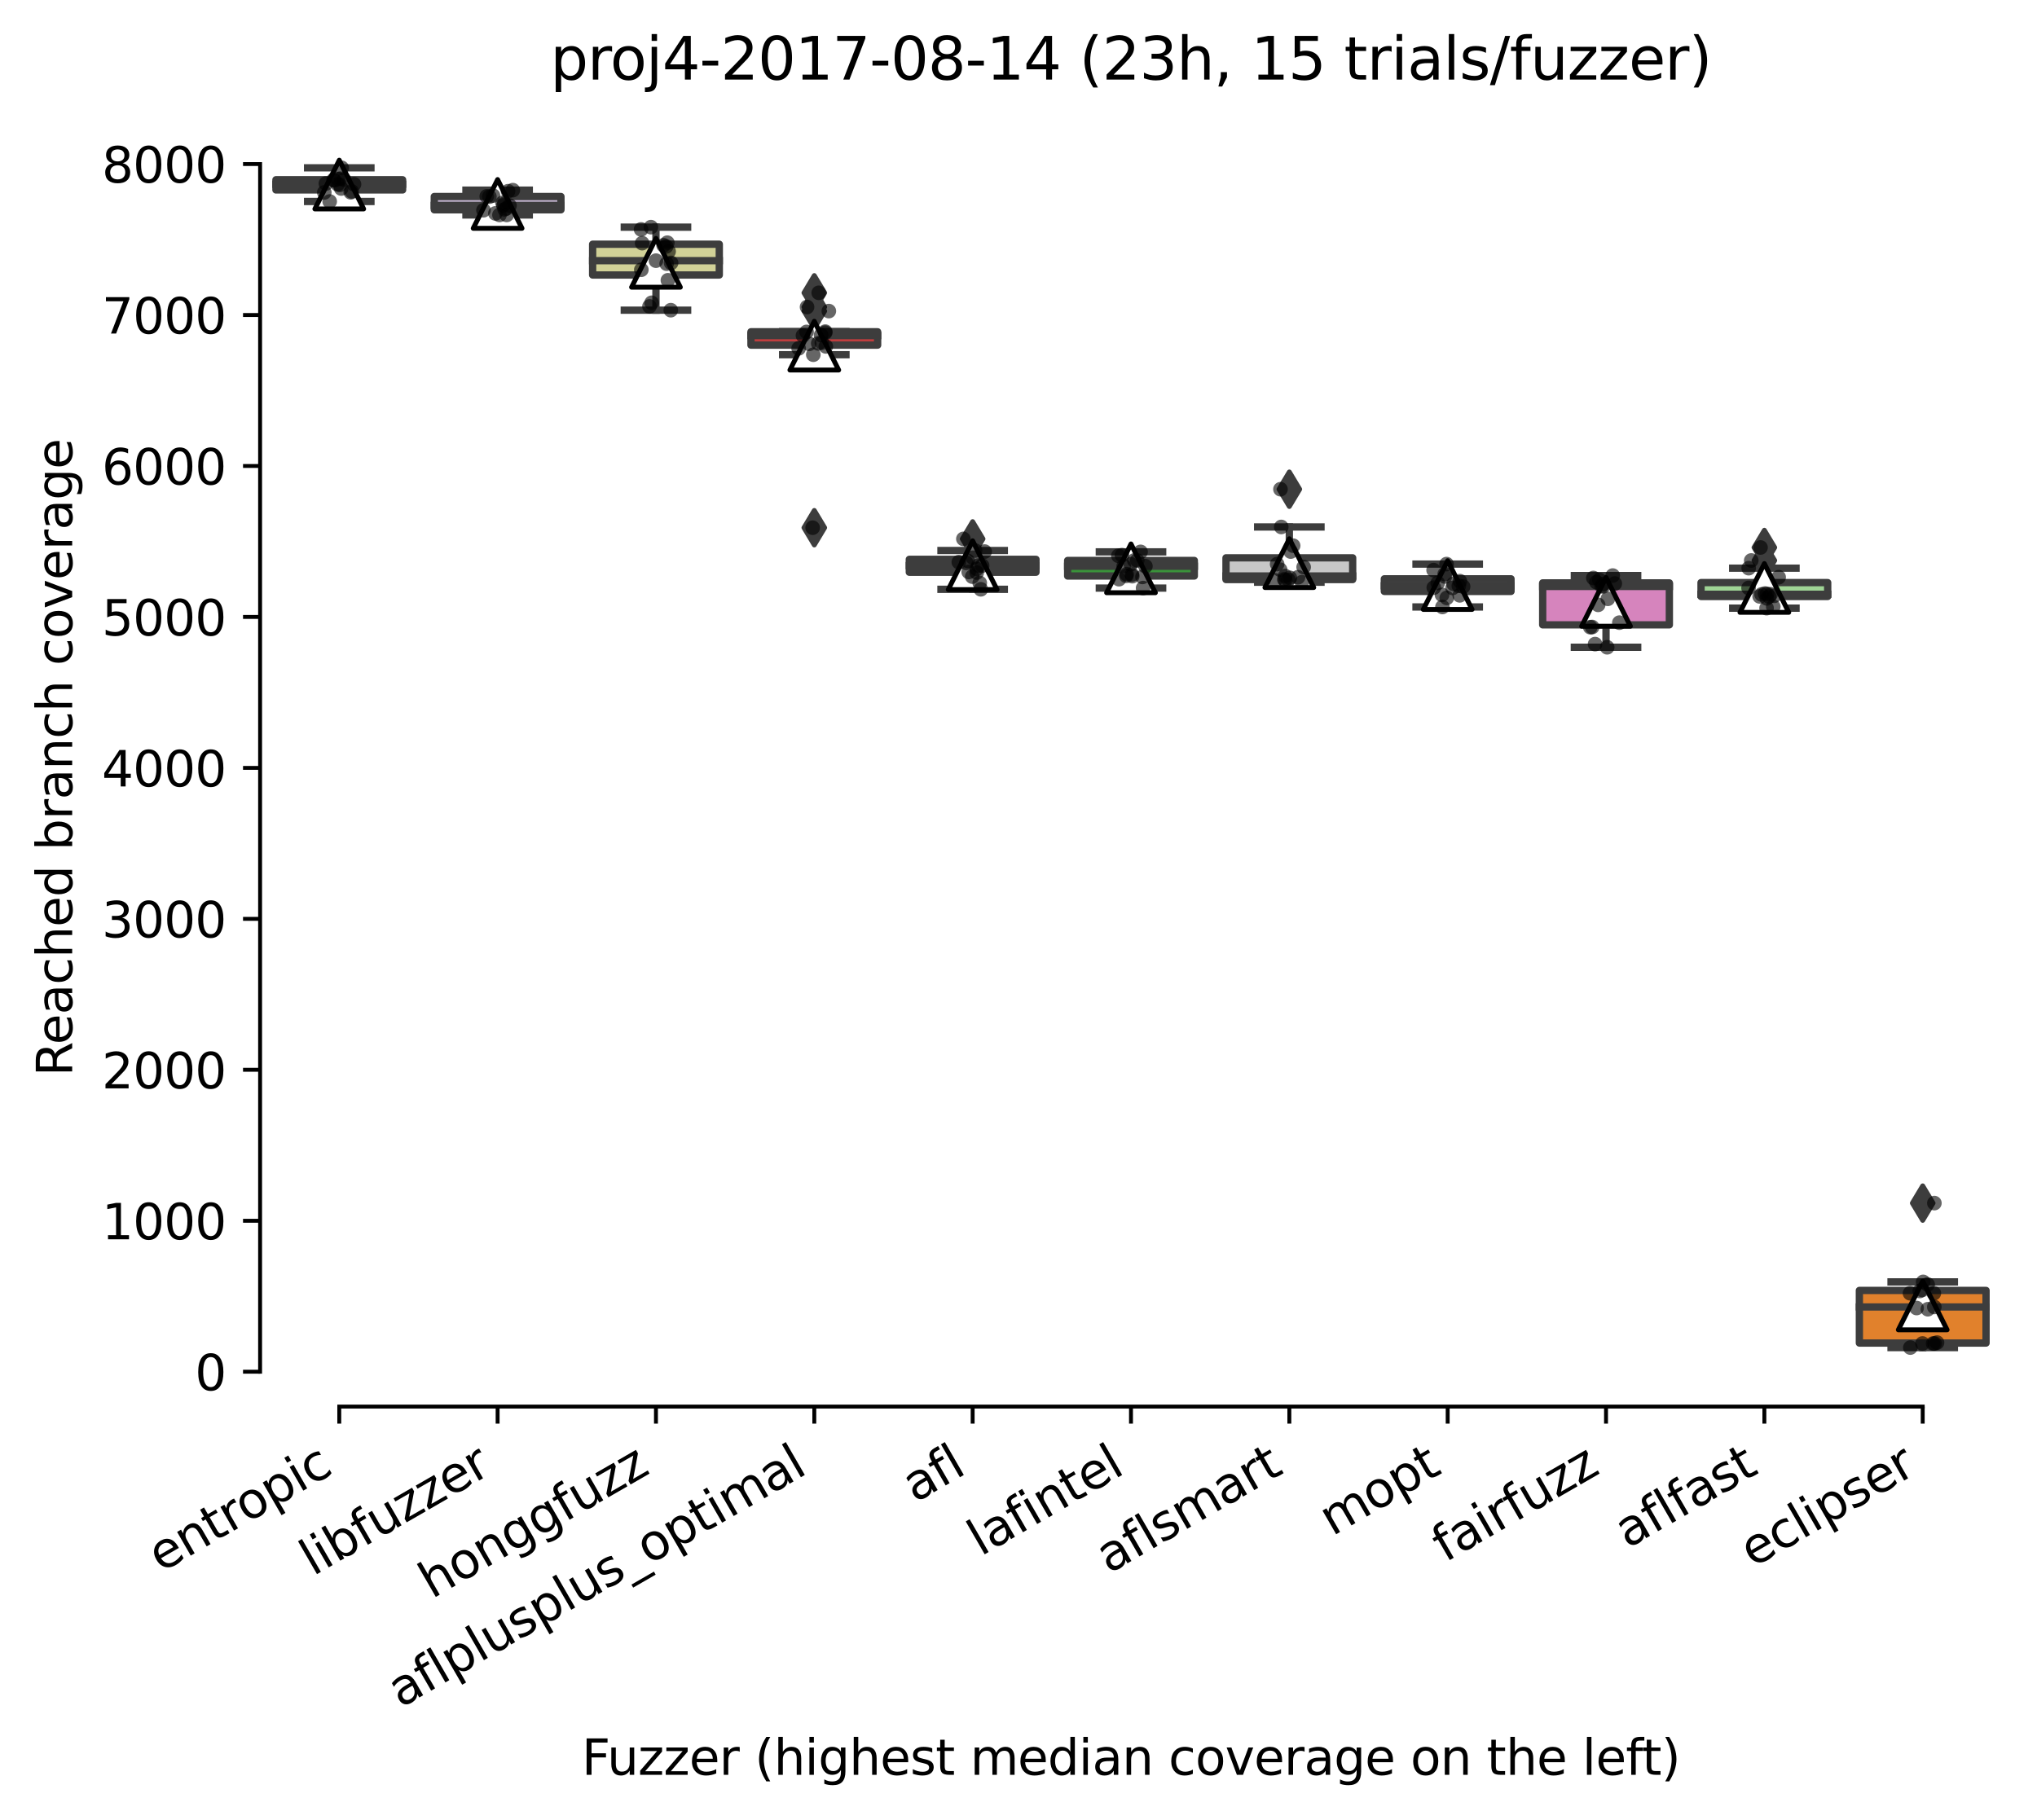 <?xml version="1.0" encoding="utf-8" standalone="no"?>
<!DOCTYPE svg PUBLIC "-//W3C//DTD SVG 1.1//EN"
  "http://www.w3.org/Graphics/SVG/1.1/DTD/svg11.dtd">
<svg xmlns:xlink="http://www.w3.org/1999/xlink" width="417.648pt" height="373.224pt" viewBox="0 0 417.648 373.224" xmlns="http://www.w3.org/2000/svg" version="1.1">
 <defs>
  <style type="text/css">*{stroke-linejoin: round; stroke-linecap: butt}</style>
 </defs>
 <g id="figure_1">
  <g id="patch_1">
   <path d="M 0 373.224 
L 417.648 373.224 
L 417.648 -0 
L 0 -0 
z
" style="fill: #ffffff"/>
  </g>
  <g id="axes_1">
   <g id="patch_2">
    <path d="M 53.328 288.43 
L 410.448 288.43 
L 410.448 22.318 
L 53.328 22.318 
z
" style="fill: #ffffff"/>
   </g>
   <g id="patch_3">
    <path d="M 56.575 38.949 
L 82.547 38.949 
L 82.547 36.86 
L 56.575 36.86 
L 56.575 38.949 
z
" clip-path="url(#p18e575f3a0)" style="fill: #f2a5a3; stroke: #3d3d3d; stroke-width: 1.5; stroke-linejoin: miter"/>
   </g>
   <g id="patch_4">
    <path d="M 89.04 43.02 
L 115.012 43.02 
L 115.012 40.296 
L 89.04 40.296 
L 89.04 43.02 
z
" clip-path="url(#p18e575f3a0)" style="fill: #c4b5d0; stroke: #3d3d3d; stroke-width: 1.5; stroke-linejoin: miter"/>
   </g>
   <g id="patch_5">
    <path d="M 121.506 56.393 
L 147.478 56.393 
L 147.478 50.078 
L 121.506 50.078 
L 121.506 56.393 
z
" clip-path="url(#p18e575f3a0)" style="fill: #d1d197; stroke: #3d3d3d; stroke-width: 1.5; stroke-linejoin: miter"/>
   </g>
   <g id="patch_6">
    <path d="M 153.971 70.772 
L 179.943 70.772 
L 179.943 68.032 
L 153.971 68.032 
L 153.971 70.772 
z
" clip-path="url(#p18e575f3a0)" style="fill: #c03d3e; stroke: #3d3d3d; stroke-width: 1.5; stroke-linejoin: miter"/>
   </g>
   <g id="patch_7">
    <path d="M 186.436 117.345 
L 212.409 117.345 
L 212.409 114.698 
L 186.436 114.698 
L 186.436 117.345 
z
" clip-path="url(#p18e575f3a0)" style="fill: #3274a1; stroke: #3d3d3d; stroke-width: 1.5; stroke-linejoin: miter"/>
   </g>
   <g id="patch_8">
    <path d="M 218.902 118.119 
L 244.874 118.119 
L 244.874 114.93 
L 218.902 114.93 
L 218.902 118.119 
z
" clip-path="url(#p18e575f3a0)" style="fill: #3a923a; stroke: #3d3d3d; stroke-width: 1.5; stroke-linejoin: miter"/>
   </g>
   <g id="patch_9">
    <path d="M 251.367 118.846 
L 277.34 118.846 
L 277.34 114.389 
L 251.367 114.389 
L 251.367 118.846 
z
" clip-path="url(#p18e575f3a0)" style="fill: #c7c7c7; stroke: #3d3d3d; stroke-width: 1.5; stroke-linejoin: miter"/>
   </g>
   <g id="patch_10">
    <path d="M 283.833 121.276 
L 309.805 121.276 
L 309.805 118.691 
L 283.833 118.691 
L 283.833 121.276 
z
" clip-path="url(#p18e575f3a0)" style="fill: #7f7f7f; stroke: #3d3d3d; stroke-width: 1.5; stroke-linejoin: miter"/>
   </g>
   <g id="patch_11">
    <path d="M 316.298 128.133 
L 342.271 128.133 
L 342.271 119.527 
L 316.298 119.527 
L 316.298 128.133 
z
" clip-path="url(#p18e575f3a0)" style="fill: #d684bd; stroke: #3d3d3d; stroke-width: 1.5; stroke-linejoin: miter"/>
   </g>
   <g id="patch_12">
    <path d="M 348.764 122.313 
L 374.736 122.313 
L 374.736 119.465 
L 348.764 119.465 
L 348.764 122.313 
z
" clip-path="url(#p18e575f3a0)" style="fill: #9fd495; stroke: #3d3d3d; stroke-width: 1.5; stroke-linejoin: miter"/>
   </g>
   <g id="patch_13">
    <path d="M 381.229 275.405 
L 407.202 275.405 
L 407.202 264.617 
L 381.229 264.617 
L 381.229 275.405 
z
" clip-path="url(#p18e575f3a0)" style="fill: #e1812c; stroke: #3d3d3d; stroke-width: 1.5; stroke-linejoin: miter"/>
   </g>
   <g id="matplotlib.axis_1">
    <g id="xtick_1">
     <g id="line2d_1">
      <defs>
       <path id="mdc99fba225" d="M 0 0 
L 0 3.5 
" style="stroke: #000000; stroke-width: 0.8"/>
      </defs>
      <g>
       <use xlink:href="#mdc99fba225" x="69.561" y="288.43" style="stroke: #000000; stroke-width: 0.8"/>
      </g>
     </g>
     <g id="text_1">
      <!-- entropic -->
      <g transform="translate(32.979 322.531)rotate(-30)scale(0.1 -0.1)">
       <defs>
        <path id="DejaVuSans-65" d="M 3597 1894 
L 3597 1613 
L 953 1613 
Q 991 1019 1311 708 
Q 1631 397 2203 397 
Q 2534 397 2845 478 
Q 3156 559 3463 722 
L 3463 178 
Q 3153 47 2828 -22 
Q 2503 -91 2169 -91 
Q 1331 -91 842 396 
Q 353 884 353 1716 
Q 353 2575 817 3079 
Q 1281 3584 2069 3584 
Q 2775 3584 3186 3129 
Q 3597 2675 3597 1894 
z
M 3022 2063 
Q 3016 2534 2758 2815 
Q 2500 3097 2075 3097 
Q 1594 3097 1305 2825 
Q 1016 2553 972 2059 
L 3022 2063 
z
" transform="scale(0.016)"/>
        <path id="DejaVuSans-6e" d="M 3513 2113 
L 3513 0 
L 2938 0 
L 2938 2094 
Q 2938 2591 2744 2837 
Q 2550 3084 2163 3084 
Q 1697 3084 1428 2787 
Q 1159 2491 1159 1978 
L 1159 0 
L 581 0 
L 581 3500 
L 1159 3500 
L 1159 2956 
Q 1366 3272 1645 3428 
Q 1925 3584 2291 3584 
Q 2894 3584 3203 3211 
Q 3513 2838 3513 2113 
z
" transform="scale(0.016)"/>
        <path id="DejaVuSans-74" d="M 1172 4494 
L 1172 3500 
L 2356 3500 
L 2356 3053 
L 1172 3053 
L 1172 1153 
Q 1172 725 1289 603 
Q 1406 481 1766 481 
L 2356 481 
L 2356 0 
L 1766 0 
Q 1100 0 847 248 
Q 594 497 594 1153 
L 594 3053 
L 172 3053 
L 172 3500 
L 594 3500 
L 594 4494 
L 1172 4494 
z
" transform="scale(0.016)"/>
        <path id="DejaVuSans-72" d="M 2631 2963 
Q 2534 3019 2420 3045 
Q 2306 3072 2169 3072 
Q 1681 3072 1420 2755 
Q 1159 2438 1159 1844 
L 1159 0 
L 581 0 
L 581 3500 
L 1159 3500 
L 1159 2956 
Q 1341 3275 1631 3429 
Q 1922 3584 2338 3584 
Q 2397 3584 2469 3576 
Q 2541 3569 2628 3553 
L 2631 2963 
z
" transform="scale(0.016)"/>
        <path id="DejaVuSans-6f" d="M 1959 3097 
Q 1497 3097 1228 2736 
Q 959 2375 959 1747 
Q 959 1119 1226 758 
Q 1494 397 1959 397 
Q 2419 397 2687 759 
Q 2956 1122 2956 1747 
Q 2956 2369 2687 2733 
Q 2419 3097 1959 3097 
z
M 1959 3584 
Q 2709 3584 3137 3096 
Q 3566 2609 3566 1747 
Q 3566 888 3137 398 
Q 2709 -91 1959 -91 
Q 1206 -91 779 398 
Q 353 888 353 1747 
Q 353 2609 779 3096 
Q 1206 3584 1959 3584 
z
" transform="scale(0.016)"/>
        <path id="DejaVuSans-70" d="M 1159 525 
L 1159 -1331 
L 581 -1331 
L 581 3500 
L 1159 3500 
L 1159 2969 
Q 1341 3281 1617 3432 
Q 1894 3584 2278 3584 
Q 2916 3584 3314 3078 
Q 3713 2572 3713 1747 
Q 3713 922 3314 415 
Q 2916 -91 2278 -91 
Q 1894 -91 1617 61 
Q 1341 213 1159 525 
z
M 3116 1747 
Q 3116 2381 2855 2742 
Q 2594 3103 2138 3103 
Q 1681 3103 1420 2742 
Q 1159 2381 1159 1747 
Q 1159 1113 1420 752 
Q 1681 391 2138 391 
Q 2594 391 2855 752 
Q 3116 1113 3116 1747 
z
" transform="scale(0.016)"/>
        <path id="DejaVuSans-69" d="M 603 3500 
L 1178 3500 
L 1178 0 
L 603 0 
L 603 3500 
z
M 603 4863 
L 1178 4863 
L 1178 4134 
L 603 4134 
L 603 4863 
z
" transform="scale(0.016)"/>
        <path id="DejaVuSans-63" d="M 3122 3366 
L 3122 2828 
Q 2878 2963 2633 3030 
Q 2388 3097 2138 3097 
Q 1578 3097 1268 2742 
Q 959 2388 959 1747 
Q 959 1106 1268 751 
Q 1578 397 2138 397 
Q 2388 397 2633 464 
Q 2878 531 3122 666 
L 3122 134 
Q 2881 22 2623 -34 
Q 2366 -91 2075 -91 
Q 1284 -91 818 406 
Q 353 903 353 1747 
Q 353 2603 823 3093 
Q 1294 3584 2113 3584 
Q 2378 3584 2631 3529 
Q 2884 3475 3122 3366 
z
" transform="scale(0.016)"/>
       </defs>
       <use xlink:href="#DejaVuSans-65"/>
       <use xlink:href="#DejaVuSans-6e" x="61.523"/>
       <use xlink:href="#DejaVuSans-74" x="124.902"/>
       <use xlink:href="#DejaVuSans-72" x="164.111"/>
       <use xlink:href="#DejaVuSans-6f" x="202.975"/>
       <use xlink:href="#DejaVuSans-70" x="264.156"/>
       <use xlink:href="#DejaVuSans-69" x="327.633"/>
       <use xlink:href="#DejaVuSans-63" x="355.416"/>
      </g>
     </g>
    </g>
    <g id="xtick_2">
     <g id="line2d_2">
      <g>
       <use xlink:href="#mdc99fba225" x="102.026" y="288.43" style="stroke: #000000; stroke-width: 0.8"/>
      </g>
     </g>
     <g id="text_2">
      <!-- libfuzzer -->
      <g transform="translate(64.16 323.272)rotate(-30)scale(0.1 -0.1)">
       <defs>
        <path id="DejaVuSans-6c" d="M 603 4863 
L 1178 4863 
L 1178 0 
L 603 0 
L 603 4863 
z
" transform="scale(0.016)"/>
        <path id="DejaVuSans-62" d="M 3116 1747 
Q 3116 2381 2855 2742 
Q 2594 3103 2138 3103 
Q 1681 3103 1420 2742 
Q 1159 2381 1159 1747 
Q 1159 1113 1420 752 
Q 1681 391 2138 391 
Q 2594 391 2855 752 
Q 3116 1113 3116 1747 
z
M 1159 2969 
Q 1341 3281 1617 3432 
Q 1894 3584 2278 3584 
Q 2916 3584 3314 3078 
Q 3713 2572 3713 1747 
Q 3713 922 3314 415 
Q 2916 -91 2278 -91 
Q 1894 -91 1617 61 
Q 1341 213 1159 525 
L 1159 0 
L 581 0 
L 581 4863 
L 1159 4863 
L 1159 2969 
z
" transform="scale(0.016)"/>
        <path id="DejaVuSans-66" d="M 2375 4863 
L 2375 4384 
L 1825 4384 
Q 1516 4384 1395 4259 
Q 1275 4134 1275 3809 
L 1275 3500 
L 2222 3500 
L 2222 3053 
L 1275 3053 
L 1275 0 
L 697 0 
L 697 3053 
L 147 3053 
L 147 3500 
L 697 3500 
L 697 3744 
Q 697 4328 969 4595 
Q 1241 4863 1831 4863 
L 2375 4863 
z
" transform="scale(0.016)"/>
        <path id="DejaVuSans-75" d="M 544 1381 
L 544 3500 
L 1119 3500 
L 1119 1403 
Q 1119 906 1312 657 
Q 1506 409 1894 409 
Q 2359 409 2629 706 
Q 2900 1003 2900 1516 
L 2900 3500 
L 3475 3500 
L 3475 0 
L 2900 0 
L 2900 538 
Q 2691 219 2414 64 
Q 2138 -91 1772 -91 
Q 1169 -91 856 284 
Q 544 659 544 1381 
z
M 1991 3584 
L 1991 3584 
z
" transform="scale(0.016)"/>
        <path id="DejaVuSans-7a" d="M 353 3500 
L 3084 3500 
L 3084 2975 
L 922 459 
L 3084 459 
L 3084 0 
L 275 0 
L 275 525 
L 2438 3041 
L 353 3041 
L 353 3500 
z
" transform="scale(0.016)"/>
       </defs>
       <use xlink:href="#DejaVuSans-6c"/>
       <use xlink:href="#DejaVuSans-69" x="27.783"/>
       <use xlink:href="#DejaVuSans-62" x="55.566"/>
       <use xlink:href="#DejaVuSans-66" x="119.043"/>
       <use xlink:href="#DejaVuSans-75" x="154.248"/>
       <use xlink:href="#DejaVuSans-7a" x="217.627"/>
       <use xlink:href="#DejaVuSans-7a" x="270.117"/>
       <use xlink:href="#DejaVuSans-65" x="322.607"/>
       <use xlink:href="#DejaVuSans-72" x="384.131"/>
      </g>
     </g>
    </g>
    <g id="xtick_3">
     <g id="line2d_3">
      <g>
       <use xlink:href="#mdc99fba225" x="134.492" y="288.43" style="stroke: #000000; stroke-width: 0.8"/>
      </g>
     </g>
     <g id="text_3">
      <!-- honggfuzz -->
      <g transform="translate(88.553 327.933)rotate(-30)scale(0.1 -0.1)">
       <defs>
        <path id="DejaVuSans-68" d="M 3513 2113 
L 3513 0 
L 2938 0 
L 2938 2094 
Q 2938 2591 2744 2837 
Q 2550 3084 2163 3084 
Q 1697 3084 1428 2787 
Q 1159 2491 1159 1978 
L 1159 0 
L 581 0 
L 581 4863 
L 1159 4863 
L 1159 2956 
Q 1366 3272 1645 3428 
Q 1925 3584 2291 3584 
Q 2894 3584 3203 3211 
Q 3513 2838 3513 2113 
z
" transform="scale(0.016)"/>
        <path id="DejaVuSans-67" d="M 2906 1791 
Q 2906 2416 2648 2759 
Q 2391 3103 1925 3103 
Q 1463 3103 1205 2759 
Q 947 2416 947 1791 
Q 947 1169 1205 825 
Q 1463 481 1925 481 
Q 2391 481 2648 825 
Q 2906 1169 2906 1791 
z
M 3481 434 
Q 3481 -459 3084 -895 
Q 2688 -1331 1869 -1331 
Q 1566 -1331 1297 -1286 
Q 1028 -1241 775 -1147 
L 775 -588 
Q 1028 -725 1275 -790 
Q 1522 -856 1778 -856 
Q 2344 -856 2625 -561 
Q 2906 -266 2906 331 
L 2906 616 
Q 2728 306 2450 153 
Q 2172 0 1784 0 
Q 1141 0 747 490 
Q 353 981 353 1791 
Q 353 2603 747 3093 
Q 1141 3584 1784 3584 
Q 2172 3584 2450 3431 
Q 2728 3278 2906 2969 
L 2906 3500 
L 3481 3500 
L 3481 434 
z
" transform="scale(0.016)"/>
       </defs>
       <use xlink:href="#DejaVuSans-68"/>
       <use xlink:href="#DejaVuSans-6f" x="63.379"/>
       <use xlink:href="#DejaVuSans-6e" x="124.561"/>
       <use xlink:href="#DejaVuSans-67" x="187.939"/>
       <use xlink:href="#DejaVuSans-67" x="251.416"/>
       <use xlink:href="#DejaVuSans-66" x="314.893"/>
       <use xlink:href="#DejaVuSans-75" x="350.098"/>
       <use xlink:href="#DejaVuSans-7a" x="413.477"/>
       <use xlink:href="#DejaVuSans-7a" x="465.967"/>
      </g>
     </g>
    </g>
    <g id="xtick_4">
     <g id="line2d_4">
      <g>
       <use xlink:href="#mdc99fba225" x="166.957" y="288.43" style="stroke: #000000; stroke-width: 0.8"/>
      </g>
     </g>
     <g id="text_4">
      <!-- aflplusplus_optimal -->
      <g transform="translate(82.132 350.304)rotate(-30)scale(0.1 -0.1)">
       <defs>
        <path id="DejaVuSans-61" d="M 2194 1759 
Q 1497 1759 1228 1600 
Q 959 1441 959 1056 
Q 959 750 1161 570 
Q 1363 391 1709 391 
Q 2188 391 2477 730 
Q 2766 1069 2766 1631 
L 2766 1759 
L 2194 1759 
z
M 3341 1997 
L 3341 0 
L 2766 0 
L 2766 531 
Q 2569 213 2275 61 
Q 1981 -91 1556 -91 
Q 1019 -91 701 211 
Q 384 513 384 1019 
Q 384 1609 779 1909 
Q 1175 2209 1959 2209 
L 2766 2209 
L 2766 2266 
Q 2766 2663 2505 2880 
Q 2244 3097 1772 3097 
Q 1472 3097 1187 3025 
Q 903 2953 641 2809 
L 641 3341 
Q 956 3463 1253 3523 
Q 1550 3584 1831 3584 
Q 2591 3584 2966 3190 
Q 3341 2797 3341 1997 
z
" transform="scale(0.016)"/>
        <path id="DejaVuSans-73" d="M 2834 3397 
L 2834 2853 
Q 2591 2978 2328 3040 
Q 2066 3103 1784 3103 
Q 1356 3103 1142 2972 
Q 928 2841 928 2578 
Q 928 2378 1081 2264 
Q 1234 2150 1697 2047 
L 1894 2003 
Q 2506 1872 2764 1633 
Q 3022 1394 3022 966 
Q 3022 478 2636 193 
Q 2250 -91 1575 -91 
Q 1294 -91 989 -36 
Q 684 19 347 128 
L 347 722 
Q 666 556 975 473 
Q 1284 391 1588 391 
Q 1994 391 2212 530 
Q 2431 669 2431 922 
Q 2431 1156 2273 1281 
Q 2116 1406 1581 1522 
L 1381 1569 
Q 847 1681 609 1914 
Q 372 2147 372 2553 
Q 372 3047 722 3315 
Q 1072 3584 1716 3584 
Q 2034 3584 2315 3537 
Q 2597 3491 2834 3397 
z
" transform="scale(0.016)"/>
        <path id="DejaVuSans-5f" d="M 3263 -1063 
L 3263 -1509 
L -63 -1509 
L -63 -1063 
L 3263 -1063 
z
" transform="scale(0.016)"/>
        <path id="DejaVuSans-6d" d="M 3328 2828 
Q 3544 3216 3844 3400 
Q 4144 3584 4550 3584 
Q 5097 3584 5394 3201 
Q 5691 2819 5691 2113 
L 5691 0 
L 5113 0 
L 5113 2094 
Q 5113 2597 4934 2840 
Q 4756 3084 4391 3084 
Q 3944 3084 3684 2787 
Q 3425 2491 3425 1978 
L 3425 0 
L 2847 0 
L 2847 2094 
Q 2847 2600 2669 2842 
Q 2491 3084 2119 3084 
Q 1678 3084 1418 2786 
Q 1159 2488 1159 1978 
L 1159 0 
L 581 0 
L 581 3500 
L 1159 3500 
L 1159 2956 
Q 1356 3278 1631 3431 
Q 1906 3584 2284 3584 
Q 2666 3584 2933 3390 
Q 3200 3197 3328 2828 
z
" transform="scale(0.016)"/>
       </defs>
       <use xlink:href="#DejaVuSans-61"/>
       <use xlink:href="#DejaVuSans-66" x="61.279"/>
       <use xlink:href="#DejaVuSans-6c" x="96.484"/>
       <use xlink:href="#DejaVuSans-70" x="124.268"/>
       <use xlink:href="#DejaVuSans-6c" x="187.744"/>
       <use xlink:href="#DejaVuSans-75" x="215.527"/>
       <use xlink:href="#DejaVuSans-73" x="278.906"/>
       <use xlink:href="#DejaVuSans-70" x="331.006"/>
       <use xlink:href="#DejaVuSans-6c" x="394.482"/>
       <use xlink:href="#DejaVuSans-75" x="422.266"/>
       <use xlink:href="#DejaVuSans-73" x="485.645"/>
       <use xlink:href="#DejaVuSans-5f" x="537.744"/>
       <use xlink:href="#DejaVuSans-6f" x="587.744"/>
       <use xlink:href="#DejaVuSans-70" x="648.926"/>
       <use xlink:href="#DejaVuSans-74" x="712.402"/>
       <use xlink:href="#DejaVuSans-69" x="751.611"/>
       <use xlink:href="#DejaVuSans-6d" x="779.395"/>
       <use xlink:href="#DejaVuSans-61" x="876.807"/>
       <use xlink:href="#DejaVuSans-6c" x="938.086"/>
      </g>
     </g>
    </g>
    <g id="xtick_5">
     <g id="line2d_5">
      <g>
       <use xlink:href="#mdc99fba225" x="199.423" y="288.43" style="stroke: #000000; stroke-width: 0.8"/>
      </g>
     </g>
     <g id="text_5">
      <!-- afl -->
      <g transform="translate(187.621 308.224)rotate(-30)scale(0.1 -0.1)">
       <use xlink:href="#DejaVuSans-61"/>
       <use xlink:href="#DejaVuSans-66" x="61.279"/>
       <use xlink:href="#DejaVuSans-6c" x="96.484"/>
      </g>
     </g>
    </g>
    <g id="xtick_6">
     <g id="line2d_6">
      <g>
       <use xlink:href="#mdc99fba225" x="231.888" y="288.43" style="stroke: #000000; stroke-width: 0.8"/>
      </g>
     </g>
     <g id="text_6">
      <!-- lafintel -->
      <g transform="translate(201.062 319.207)rotate(-30)scale(0.1 -0.1)">
       <use xlink:href="#DejaVuSans-6c"/>
       <use xlink:href="#DejaVuSans-61" x="27.783"/>
       <use xlink:href="#DejaVuSans-66" x="89.062"/>
       <use xlink:href="#DejaVuSans-69" x="124.268"/>
       <use xlink:href="#DejaVuSans-6e" x="152.051"/>
       <use xlink:href="#DejaVuSans-74" x="215.43"/>
       <use xlink:href="#DejaVuSans-65" x="254.639"/>
       <use xlink:href="#DejaVuSans-6c" x="316.162"/>
      </g>
     </g>
    </g>
    <g id="xtick_7">
     <g id="line2d_7">
      <g>
       <use xlink:href="#mdc99fba225" x="264.354" y="288.43" style="stroke: #000000; stroke-width: 0.8"/>
      </g>
     </g>
     <g id="text_7">
      <!-- aflsmart -->
      <g transform="translate(227.343 322.779)rotate(-30)scale(0.1 -0.1)">
       <use xlink:href="#DejaVuSans-61"/>
       <use xlink:href="#DejaVuSans-66" x="61.279"/>
       <use xlink:href="#DejaVuSans-6c" x="96.484"/>
       <use xlink:href="#DejaVuSans-73" x="124.268"/>
       <use xlink:href="#DejaVuSans-6d" x="176.367"/>
       <use xlink:href="#DejaVuSans-61" x="273.779"/>
       <use xlink:href="#DejaVuSans-72" x="335.059"/>
       <use xlink:href="#DejaVuSans-74" x="376.172"/>
      </g>
     </g>
    </g>
    <g id="xtick_8">
     <g id="line2d_8">
      <g>
       <use xlink:href="#mdc99fba225" x="296.819" y="288.43" style="stroke: #000000; stroke-width: 0.8"/>
      </g>
     </g>
     <g id="text_8">
      <!-- mopt -->
      <g transform="translate(273.152 315.075)rotate(-30)scale(0.1 -0.1)">
       <use xlink:href="#DejaVuSans-6d"/>
       <use xlink:href="#DejaVuSans-6f" x="97.412"/>
       <use xlink:href="#DejaVuSans-70" x="158.594"/>
       <use xlink:href="#DejaVuSans-74" x="222.07"/>
      </g>
     </g>
    </g>
    <g id="xtick_9">
     <g id="line2d_9">
      <g>
       <use xlink:href="#mdc99fba225" x="329.284" y="288.43" style="stroke: #000000; stroke-width: 0.8"/>
      </g>
     </g>
     <g id="text_9">
      <!-- fairfuzz -->
      <g transform="translate(296.295 320.457)rotate(-30)scale(0.1 -0.1)">
       <use xlink:href="#DejaVuSans-66"/>
       <use xlink:href="#DejaVuSans-61" x="35.205"/>
       <use xlink:href="#DejaVuSans-69" x="96.484"/>
       <use xlink:href="#DejaVuSans-72" x="124.268"/>
       <use xlink:href="#DejaVuSans-66" x="165.381"/>
       <use xlink:href="#DejaVuSans-75" x="200.586"/>
       <use xlink:href="#DejaVuSans-7a" x="263.965"/>
       <use xlink:href="#DejaVuSans-7a" x="316.455"/>
      </g>
     </g>
    </g>
    <g id="xtick_10">
     <g id="line2d_10">
      <g>
       <use xlink:href="#mdc99fba225" x="361.75" y="288.43" style="stroke: #000000; stroke-width: 0.8"/>
      </g>
     </g>
     <g id="text_10">
      <!-- aflfast -->
      <g transform="translate(333.686 317.613)rotate(-30)scale(0.1 -0.1)">
       <use xlink:href="#DejaVuSans-61"/>
       <use xlink:href="#DejaVuSans-66" x="61.279"/>
       <use xlink:href="#DejaVuSans-6c" x="96.484"/>
       <use xlink:href="#DejaVuSans-66" x="124.268"/>
       <use xlink:href="#DejaVuSans-61" x="159.473"/>
       <use xlink:href="#DejaVuSans-73" x="220.752"/>
       <use xlink:href="#DejaVuSans-74" x="272.852"/>
      </g>
     </g>
    </g>
    <g id="xtick_11">
     <g id="line2d_11">
      <g>
       <use xlink:href="#mdc99fba225" x="394.215" y="288.43" style="stroke: #000000; stroke-width: 0.8"/>
      </g>
     </g>
     <g id="text_11">
      <!-- eclipser -->
      <g transform="translate(359.375 321.525)rotate(-30)scale(0.1 -0.1)">
       <use xlink:href="#DejaVuSans-65"/>
       <use xlink:href="#DejaVuSans-63" x="61.523"/>
       <use xlink:href="#DejaVuSans-6c" x="116.504"/>
       <use xlink:href="#DejaVuSans-69" x="144.287"/>
       <use xlink:href="#DejaVuSans-70" x="172.07"/>
       <use xlink:href="#DejaVuSans-73" x="235.547"/>
       <use xlink:href="#DejaVuSans-65" x="287.646"/>
       <use xlink:href="#DejaVuSans-72" x="349.17"/>
      </g>
     </g>
    </g>
    <g id="text_12">
     <!-- Fuzzer (highest median coverage on the left) -->
     <g transform="translate(119.27 363.944)scale(0.1 -0.1)">
      <defs>
       <path id="DejaVuSans-46" d="M 628 4666 
L 3309 4666 
L 3309 4134 
L 1259 4134 
L 1259 2759 
L 3109 2759 
L 3109 2228 
L 1259 2228 
L 1259 0 
L 628 0 
L 628 4666 
z
" transform="scale(0.016)"/>
       <path id="DejaVuSans-20" transform="scale(0.016)"/>
       <path id="DejaVuSans-28" d="M 1984 4856 
Q 1566 4138 1362 3434 
Q 1159 2731 1159 2009 
Q 1159 1288 1364 580 
Q 1569 -128 1984 -844 
L 1484 -844 
Q 1016 -109 783 600 
Q 550 1309 550 2009 
Q 550 2706 781 3412 
Q 1013 4119 1484 4856 
L 1984 4856 
z
" transform="scale(0.016)"/>
       <path id="DejaVuSans-64" d="M 2906 2969 
L 2906 4863 
L 3481 4863 
L 3481 0 
L 2906 0 
L 2906 525 
Q 2725 213 2448 61 
Q 2172 -91 1784 -91 
Q 1150 -91 751 415 
Q 353 922 353 1747 
Q 353 2572 751 3078 
Q 1150 3584 1784 3584 
Q 2172 3584 2448 3432 
Q 2725 3281 2906 2969 
z
M 947 1747 
Q 947 1113 1208 752 
Q 1469 391 1925 391 
Q 2381 391 2643 752 
Q 2906 1113 2906 1747 
Q 2906 2381 2643 2742 
Q 2381 3103 1925 3103 
Q 1469 3103 1208 2742 
Q 947 2381 947 1747 
z
" transform="scale(0.016)"/>
       <path id="DejaVuSans-76" d="M 191 3500 
L 800 3500 
L 1894 563 
L 2988 3500 
L 3597 3500 
L 2284 0 
L 1503 0 
L 191 3500 
z
" transform="scale(0.016)"/>
       <path id="DejaVuSans-29" d="M 513 4856 
L 1013 4856 
Q 1481 4119 1714 3412 
Q 1947 2706 1947 2009 
Q 1947 1309 1714 600 
Q 1481 -109 1013 -844 
L 513 -844 
Q 928 -128 1133 580 
Q 1338 1288 1338 2009 
Q 1338 2731 1133 3434 
Q 928 4138 513 4856 
z
" transform="scale(0.016)"/>
      </defs>
      <use xlink:href="#DejaVuSans-46"/>
      <use xlink:href="#DejaVuSans-75" x="52.02"/>
      <use xlink:href="#DejaVuSans-7a" x="115.398"/>
      <use xlink:href="#DejaVuSans-7a" x="167.889"/>
      <use xlink:href="#DejaVuSans-65" x="220.379"/>
      <use xlink:href="#DejaVuSans-72" x="281.902"/>
      <use xlink:href="#DejaVuSans-20" x="323.016"/>
      <use xlink:href="#DejaVuSans-28" x="354.803"/>
      <use xlink:href="#DejaVuSans-68" x="393.816"/>
      <use xlink:href="#DejaVuSans-69" x="457.195"/>
      <use xlink:href="#DejaVuSans-67" x="484.979"/>
      <use xlink:href="#DejaVuSans-68" x="548.455"/>
      <use xlink:href="#DejaVuSans-65" x="611.834"/>
      <use xlink:href="#DejaVuSans-73" x="673.357"/>
      <use xlink:href="#DejaVuSans-74" x="725.457"/>
      <use xlink:href="#DejaVuSans-20" x="764.666"/>
      <use xlink:href="#DejaVuSans-6d" x="796.453"/>
      <use xlink:href="#DejaVuSans-65" x="893.865"/>
      <use xlink:href="#DejaVuSans-64" x="955.389"/>
      <use xlink:href="#DejaVuSans-69" x="1018.865"/>
      <use xlink:href="#DejaVuSans-61" x="1046.648"/>
      <use xlink:href="#DejaVuSans-6e" x="1107.928"/>
      <use xlink:href="#DejaVuSans-20" x="1171.307"/>
      <use xlink:href="#DejaVuSans-63" x="1203.094"/>
      <use xlink:href="#DejaVuSans-6f" x="1258.074"/>
      <use xlink:href="#DejaVuSans-76" x="1319.256"/>
      <use xlink:href="#DejaVuSans-65" x="1378.436"/>
      <use xlink:href="#DejaVuSans-72" x="1439.959"/>
      <use xlink:href="#DejaVuSans-61" x="1481.072"/>
      <use xlink:href="#DejaVuSans-67" x="1542.352"/>
      <use xlink:href="#DejaVuSans-65" x="1605.828"/>
      <use xlink:href="#DejaVuSans-20" x="1667.352"/>
      <use xlink:href="#DejaVuSans-6f" x="1699.139"/>
      <use xlink:href="#DejaVuSans-6e" x="1760.32"/>
      <use xlink:href="#DejaVuSans-20" x="1823.699"/>
      <use xlink:href="#DejaVuSans-74" x="1855.486"/>
      <use xlink:href="#DejaVuSans-68" x="1894.695"/>
      <use xlink:href="#DejaVuSans-65" x="1958.074"/>
      <use xlink:href="#DejaVuSans-20" x="2019.598"/>
      <use xlink:href="#DejaVuSans-6c" x="2051.385"/>
      <use xlink:href="#DejaVuSans-65" x="2079.168"/>
      <use xlink:href="#DejaVuSans-66" x="2140.691"/>
      <use xlink:href="#DejaVuSans-74" x="2174.146"/>
      <use xlink:href="#DejaVuSans-29" x="2213.355"/>
     </g>
    </g>
   </g>
   <g id="matplotlib.axis_2">
    <g id="ytick_1">
     <g id="line2d_12">
      <defs>
       <path id="m89043df535" d="M 0 0 
L -3.5 0 
" style="stroke: #000000; stroke-width: 0.8"/>
      </defs>
      <g>
       <use xlink:href="#m89043df535" x="53.328" y="281.287" style="stroke: #000000; stroke-width: 0.8"/>
      </g>
     </g>
     <g id="text_13">
      <!-- 0 -->
      <g transform="translate(39.966 285.086)scale(0.1 -0.1)">
       <defs>
        <path id="DejaVuSans-30" d="M 2034 4250 
Q 1547 4250 1301 3770 
Q 1056 3291 1056 2328 
Q 1056 1369 1301 889 
Q 1547 409 2034 409 
Q 2525 409 2770 889 
Q 3016 1369 3016 2328 
Q 3016 3291 2770 3770 
Q 2525 4250 2034 4250 
z
M 2034 4750 
Q 2819 4750 3233 4129 
Q 3647 3509 3647 2328 
Q 3647 1150 3233 529 
Q 2819 -91 2034 -91 
Q 1250 -91 836 529 
Q 422 1150 422 2328 
Q 422 3509 836 4129 
Q 1250 4750 2034 4750 
z
" transform="scale(0.016)"/>
       </defs>
       <use xlink:href="#DejaVuSans-30"/>
      </g>
     </g>
    </g>
    <g id="ytick_2">
     <g id="line2d_13">
      <g>
       <use xlink:href="#m89043df535" x="53.328" y="250.331" style="stroke: #000000; stroke-width: 0.8"/>
      </g>
     </g>
     <g id="text_14">
      <!-- 1000 -->
      <g transform="translate(20.878 254.13)scale(0.1 -0.1)">
       <defs>
        <path id="DejaVuSans-31" d="M 794 531 
L 1825 531 
L 1825 4091 
L 703 3866 
L 703 4441 
L 1819 4666 
L 2450 4666 
L 2450 531 
L 3481 531 
L 3481 0 
L 794 0 
L 794 531 
z
" transform="scale(0.016)"/>
       </defs>
       <use xlink:href="#DejaVuSans-31"/>
       <use xlink:href="#DejaVuSans-30" x="63.623"/>
       <use xlink:href="#DejaVuSans-30" x="127.246"/>
       <use xlink:href="#DejaVuSans-30" x="190.869"/>
      </g>
     </g>
    </g>
    <g id="ytick_3">
     <g id="line2d_14">
      <g>
       <use xlink:href="#m89043df535" x="53.328" y="219.375" style="stroke: #000000; stroke-width: 0.8"/>
      </g>
     </g>
     <g id="text_15">
      <!-- 2000 -->
      <g transform="translate(20.878 223.175)scale(0.1 -0.1)">
       <defs>
        <path id="DejaVuSans-32" d="M 1228 531 
L 3431 531 
L 3431 0 
L 469 0 
L 469 531 
Q 828 903 1448 1529 
Q 2069 2156 2228 2338 
Q 2531 2678 2651 2914 
Q 2772 3150 2772 3378 
Q 2772 3750 2511 3984 
Q 2250 4219 1831 4219 
Q 1534 4219 1204 4116 
Q 875 4013 500 3803 
L 500 4441 
Q 881 4594 1212 4672 
Q 1544 4750 1819 4750 
Q 2544 4750 2975 4387 
Q 3406 4025 3406 3419 
Q 3406 3131 3298 2873 
Q 3191 2616 2906 2266 
Q 2828 2175 2409 1742 
Q 1991 1309 1228 531 
z
" transform="scale(0.016)"/>
       </defs>
       <use xlink:href="#DejaVuSans-32"/>
       <use xlink:href="#DejaVuSans-30" x="63.623"/>
       <use xlink:href="#DejaVuSans-30" x="127.246"/>
       <use xlink:href="#DejaVuSans-30" x="190.869"/>
      </g>
     </g>
    </g>
    <g id="ytick_4">
     <g id="line2d_15">
      <g>
       <use xlink:href="#m89043df535" x="53.328" y="188.419" style="stroke: #000000; stroke-width: 0.8"/>
      </g>
     </g>
     <g id="text_16">
      <!-- 3000 -->
      <g transform="translate(20.878 192.219)scale(0.1 -0.1)">
       <defs>
        <path id="DejaVuSans-33" d="M 2597 2516 
Q 3050 2419 3304 2112 
Q 3559 1806 3559 1356 
Q 3559 666 3084 287 
Q 2609 -91 1734 -91 
Q 1441 -91 1130 -33 
Q 819 25 488 141 
L 488 750 
Q 750 597 1062 519 
Q 1375 441 1716 441 
Q 2309 441 2620 675 
Q 2931 909 2931 1356 
Q 2931 1769 2642 2001 
Q 2353 2234 1838 2234 
L 1294 2234 
L 1294 2753 
L 1863 2753 
Q 2328 2753 2575 2939 
Q 2822 3125 2822 3475 
Q 2822 3834 2567 4026 
Q 2313 4219 1838 4219 
Q 1578 4219 1281 4162 
Q 984 4106 628 3988 
L 628 4550 
Q 988 4650 1302 4700 
Q 1616 4750 1894 4750 
Q 2613 4750 3031 4423 
Q 3450 4097 3450 3541 
Q 3450 3153 3228 2886 
Q 3006 2619 2597 2516 
z
" transform="scale(0.016)"/>
       </defs>
       <use xlink:href="#DejaVuSans-33"/>
       <use xlink:href="#DejaVuSans-30" x="63.623"/>
       <use xlink:href="#DejaVuSans-30" x="127.246"/>
       <use xlink:href="#DejaVuSans-30" x="190.869"/>
      </g>
     </g>
    </g>
    <g id="ytick_5">
     <g id="line2d_16">
      <g>
       <use xlink:href="#m89043df535" x="53.328" y="157.464" style="stroke: #000000; stroke-width: 0.8"/>
      </g>
     </g>
     <g id="text_17">
      <!-- 4000 -->
      <g transform="translate(20.878 161.263)scale(0.1 -0.1)">
       <defs>
        <path id="DejaVuSans-34" d="M 2419 4116 
L 825 1625 
L 2419 1625 
L 2419 4116 
z
M 2253 4666 
L 3047 4666 
L 3047 1625 
L 3713 1625 
L 3713 1100 
L 3047 1100 
L 3047 0 
L 2419 0 
L 2419 1100 
L 313 1100 
L 313 1709 
L 2253 4666 
z
" transform="scale(0.016)"/>
       </defs>
       <use xlink:href="#DejaVuSans-34"/>
       <use xlink:href="#DejaVuSans-30" x="63.623"/>
       <use xlink:href="#DejaVuSans-30" x="127.246"/>
       <use xlink:href="#DejaVuSans-30" x="190.869"/>
      </g>
     </g>
    </g>
    <g id="ytick_6">
     <g id="line2d_17">
      <g>
       <use xlink:href="#m89043df535" x="53.328" y="126.508" style="stroke: #000000; stroke-width: 0.8"/>
      </g>
     </g>
     <g id="text_18">
      <!-- 5000 -->
      <g transform="translate(20.878 130.307)scale(0.1 -0.1)">
       <defs>
        <path id="DejaVuSans-35" d="M 691 4666 
L 3169 4666 
L 3169 4134 
L 1269 4134 
L 1269 2991 
Q 1406 3038 1543 3061 
Q 1681 3084 1819 3084 
Q 2600 3084 3056 2656 
Q 3513 2228 3513 1497 
Q 3513 744 3044 326 
Q 2575 -91 1722 -91 
Q 1428 -91 1123 -41 
Q 819 9 494 109 
L 494 744 
Q 775 591 1075 516 
Q 1375 441 1709 441 
Q 2250 441 2565 725 
Q 2881 1009 2881 1497 
Q 2881 1984 2565 2268 
Q 2250 2553 1709 2553 
Q 1456 2553 1204 2497 
Q 953 2441 691 2322 
L 691 4666 
z
" transform="scale(0.016)"/>
       </defs>
       <use xlink:href="#DejaVuSans-35"/>
       <use xlink:href="#DejaVuSans-30" x="63.623"/>
       <use xlink:href="#DejaVuSans-30" x="127.246"/>
       <use xlink:href="#DejaVuSans-30" x="190.869"/>
      </g>
     </g>
    </g>
    <g id="ytick_7">
     <g id="line2d_18">
      <g>
       <use xlink:href="#m89043df535" x="53.328" y="95.552" style="stroke: #000000; stroke-width: 0.8"/>
      </g>
     </g>
     <g id="text_19">
      <!-- 6000 -->
      <g transform="translate(20.878 99.351)scale(0.1 -0.1)">
       <defs>
        <path id="DejaVuSans-36" d="M 2113 2584 
Q 1688 2584 1439 2293 
Q 1191 2003 1191 1497 
Q 1191 994 1439 701 
Q 1688 409 2113 409 
Q 2538 409 2786 701 
Q 3034 994 3034 1497 
Q 3034 2003 2786 2293 
Q 2538 2584 2113 2584 
z
M 3366 4563 
L 3366 3988 
Q 3128 4100 2886 4159 
Q 2644 4219 2406 4219 
Q 1781 4219 1451 3797 
Q 1122 3375 1075 2522 
Q 1259 2794 1537 2939 
Q 1816 3084 2150 3084 
Q 2853 3084 3261 2657 
Q 3669 2231 3669 1497 
Q 3669 778 3244 343 
Q 2819 -91 2113 -91 
Q 1303 -91 875 529 
Q 447 1150 447 2328 
Q 447 3434 972 4092 
Q 1497 4750 2381 4750 
Q 2619 4750 2861 4703 
Q 3103 4656 3366 4563 
z
" transform="scale(0.016)"/>
       </defs>
       <use xlink:href="#DejaVuSans-36"/>
       <use xlink:href="#DejaVuSans-30" x="63.623"/>
       <use xlink:href="#DejaVuSans-30" x="127.246"/>
       <use xlink:href="#DejaVuSans-30" x="190.869"/>
      </g>
     </g>
    </g>
    <g id="ytick_8">
     <g id="line2d_19">
      <g>
       <use xlink:href="#m89043df535" x="53.328" y="64.596" style="stroke: #000000; stroke-width: 0.8"/>
      </g>
     </g>
     <g id="text_20">
      <!-- 7000 -->
      <g transform="translate(20.878 68.395)scale(0.1 -0.1)">
       <defs>
        <path id="DejaVuSans-37" d="M 525 4666 
L 3525 4666 
L 3525 4397 
L 1831 0 
L 1172 0 
L 2766 4134 
L 525 4134 
L 525 4666 
z
" transform="scale(0.016)"/>
       </defs>
       <use xlink:href="#DejaVuSans-37"/>
       <use xlink:href="#DejaVuSans-30" x="63.623"/>
       <use xlink:href="#DejaVuSans-30" x="127.246"/>
       <use xlink:href="#DejaVuSans-30" x="190.869"/>
      </g>
     </g>
    </g>
    <g id="ytick_9">
     <g id="line2d_20">
      <g>
       <use xlink:href="#m89043df535" x="53.328" y="33.64" style="stroke: #000000; stroke-width: 0.8"/>
      </g>
     </g>
     <g id="text_21">
      <!-- 8000 -->
      <g transform="translate(20.878 37.439)scale(0.1 -0.1)">
       <defs>
        <path id="DejaVuSans-38" d="M 2034 2216 
Q 1584 2216 1326 1975 
Q 1069 1734 1069 1313 
Q 1069 891 1326 650 
Q 1584 409 2034 409 
Q 2484 409 2743 651 
Q 3003 894 3003 1313 
Q 3003 1734 2745 1975 
Q 2488 2216 2034 2216 
z
M 1403 2484 
Q 997 2584 770 2862 
Q 544 3141 544 3541 
Q 544 4100 942 4425 
Q 1341 4750 2034 4750 
Q 2731 4750 3128 4425 
Q 3525 4100 3525 3541 
Q 3525 3141 3298 2862 
Q 3072 2584 2669 2484 
Q 3125 2378 3379 2068 
Q 3634 1759 3634 1313 
Q 3634 634 3220 271 
Q 2806 -91 2034 -91 
Q 1263 -91 848 271 
Q 434 634 434 1313 
Q 434 1759 690 2068 
Q 947 2378 1403 2484 
z
M 1172 3481 
Q 1172 3119 1398 2916 
Q 1625 2713 2034 2713 
Q 2441 2713 2670 2916 
Q 2900 3119 2900 3481 
Q 2900 3844 2670 4047 
Q 2441 4250 2034 4250 
Q 1625 4250 1398 4047 
Q 1172 3844 1172 3481 
z
" transform="scale(0.016)"/>
       </defs>
       <use xlink:href="#DejaVuSans-38"/>
       <use xlink:href="#DejaVuSans-30" x="63.623"/>
       <use xlink:href="#DejaVuSans-30" x="127.246"/>
       <use xlink:href="#DejaVuSans-30" x="190.869"/>
      </g>
     </g>
    </g>
    <g id="text_22">
     <!-- Reached branch coverage -->
     <g transform="translate(14.798 220.706)rotate(-90)scale(0.1 -0.1)">
      <defs>
       <path id="DejaVuSans-52" d="M 2841 2188 
Q 3044 2119 3236 1894 
Q 3428 1669 3622 1275 
L 4263 0 
L 3584 0 
L 2988 1197 
Q 2756 1666 2539 1819 
Q 2322 1972 1947 1972 
L 1259 1972 
L 1259 0 
L 628 0 
L 628 4666 
L 2053 4666 
Q 2853 4666 3247 4331 
Q 3641 3997 3641 3322 
Q 3641 2881 3436 2590 
Q 3231 2300 2841 2188 
z
M 1259 4147 
L 1259 2491 
L 2053 2491 
Q 2509 2491 2742 2702 
Q 2975 2913 2975 3322 
Q 2975 3731 2742 3939 
Q 2509 4147 2053 4147 
L 1259 4147 
z
" transform="scale(0.016)"/>
      </defs>
      <use xlink:href="#DejaVuSans-52"/>
      <use xlink:href="#DejaVuSans-65" x="64.982"/>
      <use xlink:href="#DejaVuSans-61" x="126.506"/>
      <use xlink:href="#DejaVuSans-63" x="187.785"/>
      <use xlink:href="#DejaVuSans-68" x="242.766"/>
      <use xlink:href="#DejaVuSans-65" x="306.145"/>
      <use xlink:href="#DejaVuSans-64" x="367.668"/>
      <use xlink:href="#DejaVuSans-20" x="431.145"/>
      <use xlink:href="#DejaVuSans-62" x="462.932"/>
      <use xlink:href="#DejaVuSans-72" x="526.408"/>
      <use xlink:href="#DejaVuSans-61" x="567.521"/>
      <use xlink:href="#DejaVuSans-6e" x="628.801"/>
      <use xlink:href="#DejaVuSans-63" x="692.18"/>
      <use xlink:href="#DejaVuSans-68" x="747.16"/>
      <use xlink:href="#DejaVuSans-20" x="810.539"/>
      <use xlink:href="#DejaVuSans-63" x="842.326"/>
      <use xlink:href="#DejaVuSans-6f" x="897.307"/>
      <use xlink:href="#DejaVuSans-76" x="958.488"/>
      <use xlink:href="#DejaVuSans-65" x="1017.668"/>
      <use xlink:href="#DejaVuSans-72" x="1079.191"/>
      <use xlink:href="#DejaVuSans-61" x="1120.305"/>
      <use xlink:href="#DejaVuSans-67" x="1181.584"/>
      <use xlink:href="#DejaVuSans-65" x="1245.061"/>
     </g>
    </g>
   </g>
   <g id="line2d_21">
    <path d="M 69.561 38.949 
L 69.561 41.317 
" clip-path="url(#p18e575f3a0)" style="fill: none; stroke: #3d3d3d; stroke-width: 1.5; stroke-linecap: square"/>
   </g>
   <g id="line2d_22">
    <path d="M 69.561 36.86 
L 69.561 34.414 
" clip-path="url(#p18e575f3a0)" style="fill: none; stroke: #3d3d3d; stroke-width: 1.5; stroke-linecap: square"/>
   </g>
   <g id="line2d_23">
    <path d="M 63.068 41.317 
L 76.054 41.317 
" clip-path="url(#p18e575f3a0)" style="fill: none; stroke: #3d3d3d; stroke-width: 1.5; stroke-linecap: square"/>
   </g>
   <g id="line2d_24">
    <path d="M 63.068 34.414 
L 76.054 34.414 
" clip-path="url(#p18e575f3a0)" style="fill: none; stroke: #3d3d3d; stroke-width: 1.5; stroke-linecap: square"/>
   </g>
   <g id="line2d_25"/>
   <g id="line2d_26">
    <path d="M 102.026 43.02 
L 102.026 44.072 
" clip-path="url(#p18e575f3a0)" style="fill: none; stroke: #3d3d3d; stroke-width: 1.5; stroke-linecap: square"/>
   </g>
   <g id="line2d_27">
    <path d="M 102.026 40.296 
L 102.026 38.996 
" clip-path="url(#p18e575f3a0)" style="fill: none; stroke: #3d3d3d; stroke-width: 1.5; stroke-linecap: square"/>
   </g>
   <g id="line2d_28">
    <path d="M 95.533 44.072 
L 108.519 44.072 
" clip-path="url(#p18e575f3a0)" style="fill: none; stroke: #3d3d3d; stroke-width: 1.5; stroke-linecap: square"/>
   </g>
   <g id="line2d_29">
    <path d="M 95.533 38.996 
L 108.519 38.996 
" clip-path="url(#p18e575f3a0)" style="fill: none; stroke: #3d3d3d; stroke-width: 1.5; stroke-linecap: square"/>
   </g>
   <g id="line2d_30"/>
   <g id="line2d_31">
    <path d="M 134.492 56.393 
L 134.492 63.605 
" clip-path="url(#p18e575f3a0)" style="fill: none; stroke: #3d3d3d; stroke-width: 1.5; stroke-linecap: square"/>
   </g>
   <g id="line2d_32">
    <path d="M 134.492 50.078 
L 134.492 46.58 
" clip-path="url(#p18e575f3a0)" style="fill: none; stroke: #3d3d3d; stroke-width: 1.5; stroke-linecap: square"/>
   </g>
   <g id="line2d_33">
    <path d="M 127.999 63.605 
L 140.985 63.605 
" clip-path="url(#p18e575f3a0)" style="fill: none; stroke: #3d3d3d; stroke-width: 1.5; stroke-linecap: square"/>
   </g>
   <g id="line2d_34">
    <path d="M 127.999 46.58 
L 140.985 46.58 
" clip-path="url(#p18e575f3a0)" style="fill: none; stroke: #3d3d3d; stroke-width: 1.5; stroke-linecap: square"/>
   </g>
   <g id="line2d_35"/>
   <g id="line2d_36">
    <path d="M 166.957 70.772 
L 166.957 72.737 
" clip-path="url(#p18e575f3a0)" style="fill: none; stroke: #3d3d3d; stroke-width: 1.5; stroke-linecap: square"/>
   </g>
   <g id="line2d_37">
    <path d="M 166.957 68.032 
L 166.957 68.001 
" clip-path="url(#p18e575f3a0)" style="fill: none; stroke: #3d3d3d; stroke-width: 1.5; stroke-linecap: square"/>
   </g>
   <g id="line2d_38">
    <path d="M 160.464 72.737 
L 173.45 72.737 
" clip-path="url(#p18e575f3a0)" style="fill: none; stroke: #3d3d3d; stroke-width: 1.5; stroke-linecap: square"/>
   </g>
   <g id="line2d_39">
    <path d="M 160.464 68.001 
L 173.45 68.001 
" clip-path="url(#p18e575f3a0)" style="fill: none; stroke: #3d3d3d; stroke-width: 1.5; stroke-linecap: square"/>
   </g>
   <g id="line2d_40">
    <defs>
     <path id="m8490dc21e3" d="M -0 3.536 
L 2.121 0 
L -0 -3.536 
L -2.121 -0 
z
" style="stroke: #3d3d3d; stroke-linejoin: miter"/>
    </defs>
    <g clip-path="url(#p18e575f3a0)">
     <use xlink:href="#m8490dc21e3" x="166.957" y="108.213" style="fill: #3d3d3d; stroke: #3d3d3d; stroke-linejoin: miter"/>
     <use xlink:href="#m8490dc21e3" x="166.957" y="62.955" style="fill: #3d3d3d; stroke: #3d3d3d; stroke-linejoin: miter"/>
     <use xlink:href="#m8490dc21e3" x="166.957" y="60.046" style="fill: #3d3d3d; stroke: #3d3d3d; stroke-linejoin: miter"/>
     <use xlink:href="#m8490dc21e3" x="166.957" y="63.791" style="fill: #3d3d3d; stroke: #3d3d3d; stroke-linejoin: miter"/>
    </g>
   </g>
   <g id="line2d_41">
    <path d="M 199.423 117.345 
L 199.423 120.843 
" clip-path="url(#p18e575f3a0)" style="fill: none; stroke: #3d3d3d; stroke-width: 1.5; stroke-linecap: square"/>
   </g>
   <g id="line2d_42">
    <path d="M 199.423 114.698 
L 199.423 112.887 
" clip-path="url(#p18e575f3a0)" style="fill: none; stroke: #3d3d3d; stroke-width: 1.5; stroke-linecap: square"/>
   </g>
   <g id="line2d_43">
    <path d="M 192.93 120.843 
L 205.916 120.843 
" clip-path="url(#p18e575f3a0)" style="fill: none; stroke: #3d3d3d; stroke-width: 1.5; stroke-linecap: square"/>
   </g>
   <g id="line2d_44">
    <path d="M 192.93 112.887 
L 205.916 112.887 
" clip-path="url(#p18e575f3a0)" style="fill: none; stroke: #3d3d3d; stroke-width: 1.5; stroke-linecap: square"/>
   </g>
   <g id="line2d_45">
    <g clip-path="url(#p18e575f3a0)">
     <use xlink:href="#m8490dc21e3" x="199.423" y="110.504" style="fill: #3d3d3d; stroke: #3d3d3d; stroke-linejoin: miter"/>
    </g>
   </g>
   <g id="line2d_46">
    <path d="M 231.888 118.119 
L 231.888 120.595 
" clip-path="url(#p18e575f3a0)" style="fill: none; stroke: #3d3d3d; stroke-width: 1.5; stroke-linecap: square"/>
   </g>
   <g id="line2d_47">
    <path d="M 231.888 114.93 
L 231.888 113.166 
" clip-path="url(#p18e575f3a0)" style="fill: none; stroke: #3d3d3d; stroke-width: 1.5; stroke-linecap: square"/>
   </g>
   <g id="line2d_48">
    <path d="M 225.395 120.595 
L 238.381 120.595 
" clip-path="url(#p18e575f3a0)" style="fill: none; stroke: #3d3d3d; stroke-width: 1.5; stroke-linecap: square"/>
   </g>
   <g id="line2d_49">
    <path d="M 225.395 113.166 
L 238.381 113.166 
" clip-path="url(#p18e575f3a0)" style="fill: none; stroke: #3d3d3d; stroke-width: 1.5; stroke-linecap: square"/>
   </g>
   <g id="line2d_50"/>
   <g id="line2d_51">
    <path d="M 264.354 118.846 
L 264.354 119.388 
" clip-path="url(#p18e575f3a0)" style="fill: none; stroke: #3d3d3d; stroke-width: 1.5; stroke-linecap: square"/>
   </g>
   <g id="line2d_52">
    <path d="M 264.354 114.389 
L 264.354 108.058 
" clip-path="url(#p18e575f3a0)" style="fill: none; stroke: #3d3d3d; stroke-width: 1.5; stroke-linecap: square"/>
   </g>
   <g id="line2d_53">
    <path d="M 257.86 119.388 
L 270.847 119.388 
" clip-path="url(#p18e575f3a0)" style="fill: none; stroke: #3d3d3d; stroke-width: 1.5; stroke-linecap: square"/>
   </g>
   <g id="line2d_54">
    <path d="M 257.86 108.058 
L 270.847 108.058 
" clip-path="url(#p18e575f3a0)" style="fill: none; stroke: #3d3d3d; stroke-width: 1.5; stroke-linecap: square"/>
   </g>
   <g id="line2d_55">
    <g clip-path="url(#p18e575f3a0)">
     <use xlink:href="#m8490dc21e3" x="264.354" y="100.319" style="fill: #3d3d3d; stroke: #3d3d3d; stroke-linejoin: miter"/>
    </g>
   </g>
   <g id="line2d_56">
    <path d="M 296.819 121.276 
L 296.819 124.465 
" clip-path="url(#p18e575f3a0)" style="fill: none; stroke: #3d3d3d; stroke-width: 1.5; stroke-linecap: square"/>
   </g>
   <g id="line2d_57">
    <path d="M 296.819 118.691 
L 296.819 115.673 
" clip-path="url(#p18e575f3a0)" style="fill: none; stroke: #3d3d3d; stroke-width: 1.5; stroke-linecap: square"/>
   </g>
   <g id="line2d_58">
    <path d="M 290.326 124.465 
L 303.312 124.465 
" clip-path="url(#p18e575f3a0)" style="fill: none; stroke: #3d3d3d; stroke-width: 1.5; stroke-linecap: square"/>
   </g>
   <g id="line2d_59">
    <path d="M 290.326 115.673 
L 303.312 115.673 
" clip-path="url(#p18e575f3a0)" style="fill: none; stroke: #3d3d3d; stroke-width: 1.5; stroke-linecap: square"/>
   </g>
   <g id="line2d_60"/>
   <g id="line2d_61">
    <path d="M 329.284 128.133 
L 329.284 132.73 
" clip-path="url(#p18e575f3a0)" style="fill: none; stroke: #3d3d3d; stroke-width: 1.5; stroke-linecap: square"/>
   </g>
   <g id="line2d_62">
    <path d="M 329.284 119.527 
L 329.284 118.026 
" clip-path="url(#p18e575f3a0)" style="fill: none; stroke: #3d3d3d; stroke-width: 1.5; stroke-linecap: square"/>
   </g>
   <g id="line2d_63">
    <path d="M 322.791 132.73 
L 335.778 132.73 
" clip-path="url(#p18e575f3a0)" style="fill: none; stroke: #3d3d3d; stroke-width: 1.5; stroke-linecap: square"/>
   </g>
   <g id="line2d_64">
    <path d="M 322.791 118.026 
L 335.778 118.026 
" clip-path="url(#p18e575f3a0)" style="fill: none; stroke: #3d3d3d; stroke-width: 1.5; stroke-linecap: square"/>
   </g>
   <g id="line2d_65"/>
   <g id="line2d_66">
    <path d="M 361.75 122.313 
L 361.75 124.712 
" clip-path="url(#p18e575f3a0)" style="fill: none; stroke: #3d3d3d; stroke-width: 1.5; stroke-linecap: square"/>
   </g>
   <g id="line2d_67">
    <path d="M 361.75 119.465 
L 361.75 116.509 
" clip-path="url(#p18e575f3a0)" style="fill: none; stroke: #3d3d3d; stroke-width: 1.5; stroke-linecap: square"/>
   </g>
   <g id="line2d_68">
    <path d="M 355.257 124.712 
L 368.243 124.712 
" clip-path="url(#p18e575f3a0)" style="fill: none; stroke: #3d3d3d; stroke-width: 1.5; stroke-linecap: square"/>
   </g>
   <g id="line2d_69">
    <path d="M 355.257 116.509 
L 368.243 116.509 
" clip-path="url(#p18e575f3a0)" style="fill: none; stroke: #3d3d3d; stroke-width: 1.5; stroke-linecap: square"/>
   </g>
   <g id="line2d_70">
    <g clip-path="url(#p18e575f3a0)">
     <use xlink:href="#m8490dc21e3" x="361.75" y="112.268" style="fill: #3d3d3d; stroke: #3d3d3d; stroke-linejoin: miter"/>
     <use xlink:href="#m8490dc21e3" x="361.75" y="114.93" style="fill: #3d3d3d; stroke: #3d3d3d; stroke-linejoin: miter"/>
    </g>
   </g>
   <g id="line2d_71">
    <path d="M 394.215 275.405 
L 394.215 276.334 
" clip-path="url(#p18e575f3a0)" style="fill: none; stroke: #3d3d3d; stroke-width: 1.5; stroke-linecap: square"/>
   </g>
   <g id="line2d_72">
    <path d="M 394.215 264.617 
L 394.215 262.868 
" clip-path="url(#p18e575f3a0)" style="fill: none; stroke: #3d3d3d; stroke-width: 1.5; stroke-linecap: square"/>
   </g>
   <g id="line2d_73">
    <path d="M 387.722 276.334 
L 400.708 276.334 
" clip-path="url(#p18e575f3a0)" style="fill: none; stroke: #3d3d3d; stroke-width: 1.5; stroke-linecap: square"/>
   </g>
   <g id="line2d_74">
    <path d="M 387.722 262.868 
L 400.708 262.868 
" clip-path="url(#p18e575f3a0)" style="fill: none; stroke: #3d3d3d; stroke-width: 1.5; stroke-linecap: square"/>
   </g>
   <g id="line2d_75">
    <g clip-path="url(#p18e575f3a0)">
     <use xlink:href="#m8490dc21e3" x="394.215" y="246.709" style="fill: #3d3d3d; stroke: #3d3d3d; stroke-linejoin: miter"/>
    </g>
   </g>
   <g id="line2d_76">
    <path d="M 56.575 37.788 
L 82.547 37.788 
" clip-path="url(#p18e575f3a0)" style="fill: none; stroke: #3d3d3d; stroke-width: 1.5; stroke-linecap: square"/>
   </g>
   <g id="line2d_77">
    <defs>
     <path id="m24cc21aec5" d="M 0 -5 
L -5 5 
L 5 5 
z
" style="stroke: #000000; stroke-linejoin: miter"/>
    </defs>
    <g clip-path="url(#p18e575f3a0)">
     <use xlink:href="#m24cc21aec5" x="69.561" y="37.846" style="fill: #ffffff; stroke: #000000; stroke-linejoin: miter"/>
    </g>
   </g>
   <g id="line2d_78">
    <path d="M 89.04 42.122 
L 115.012 42.122 
" clip-path="url(#p18e575f3a0)" style="fill: none; stroke: #3d3d3d; stroke-width: 1.5; stroke-linecap: square"/>
   </g>
   <g id="line2d_79">
    <g clip-path="url(#p18e575f3a0)">
     <use xlink:href="#m24cc21aec5" x="102.026" y="41.819" style="fill: #ffffff; stroke: #000000; stroke-linejoin: miter"/>
    </g>
   </g>
   <g id="line2d_80">
    <path d="M 121.506 53.452 
L 147.478 53.452 
" clip-path="url(#p18e575f3a0)" style="fill: none; stroke: #3d3d3d; stroke-width: 1.5; stroke-linecap: square"/>
   </g>
   <g id="line2d_81">
    <g clip-path="url(#p18e575f3a0)">
     <use xlink:href="#m24cc21aec5" x="134.492" y="53.894" style="fill: #ffffff; stroke: #000000; stroke-linejoin: miter"/>
    </g>
   </g>
   <g id="line2d_82">
    <path d="M 153.971 68.806 
L 179.943 68.806 
" clip-path="url(#p18e575f3a0)" style="fill: none; stroke: #3d3d3d; stroke-width: 1.5; stroke-linecap: square"/>
   </g>
   <g id="line2d_83">
    <g clip-path="url(#p18e575f3a0)">
     <use xlink:href="#m24cc21aec5" x="166.957" y="70.88" style="fill: #ffffff; stroke: #000000; stroke-linejoin: miter"/>
    </g>
   </g>
   <g id="line2d_84">
    <path d="M 186.436 115.983 
L 212.409 115.983 
" clip-path="url(#p18e575f3a0)" style="fill: none; stroke: #3d3d3d; stroke-width: 1.5; stroke-linecap: square"/>
   </g>
   <g id="line2d_85">
    <g clip-path="url(#p18e575f3a0)">
     <use xlink:href="#m24cc21aec5" x="199.423" y="115.902" style="fill: #ffffff; stroke: #000000; stroke-linejoin: miter"/>
    </g>
   </g>
   <g id="line2d_86">
    <path d="M 218.902 116.107 
L 244.874 116.107 
" clip-path="url(#p18e575f3a0)" style="fill: none; stroke: #3d3d3d; stroke-width: 1.5; stroke-linecap: square"/>
   </g>
   <g id="line2d_87">
    <g clip-path="url(#p18e575f3a0)">
     <use xlink:href="#m24cc21aec5" x="231.888" y="116.544" style="fill: #ffffff; stroke: #000000; stroke-linejoin: miter"/>
    </g>
   </g>
   <g id="line2d_88">
    <path d="M 251.367 118.119 
L 277.34 118.119 
" clip-path="url(#p18e575f3a0)" style="fill: none; stroke: #3d3d3d; stroke-width: 1.5; stroke-linecap: square"/>
   </g>
   <g id="line2d_89">
    <g clip-path="url(#p18e575f3a0)">
     <use xlink:href="#m24cc21aec5" x="264.354" y="115.481" style="fill: #ffffff; stroke: #000000; stroke-linejoin: miter"/>
    </g>
   </g>
   <g id="line2d_90">
    <path d="M 283.833 120.131 
L 309.805 120.131 
" clip-path="url(#p18e575f3a0)" style="fill: none; stroke: #3d3d3d; stroke-width: 1.5; stroke-linecap: square"/>
   </g>
   <g id="line2d_91">
    <g clip-path="url(#p18e575f3a0)">
     <use xlink:href="#m24cc21aec5" x="296.819" y="119.972" style="fill: #ffffff; stroke: #000000; stroke-linejoin: miter"/>
    </g>
   </g>
   <g id="line2d_92">
    <path d="M 316.298 120.255 
L 342.271 120.255 
" clip-path="url(#p18e575f3a0)" style="fill: none; stroke: #3d3d3d; stroke-width: 1.5; stroke-linecap: square"/>
   </g>
   <g id="line2d_93">
    <g clip-path="url(#p18e575f3a0)">
     <use xlink:href="#m24cc21aec5" x="329.284" y="123.414" style="fill: #ffffff; stroke: #000000; stroke-linejoin: miter"/>
    </g>
   </g>
   <g id="line2d_94">
    <path d="M 348.764 121.864 
L 374.736 121.864 
" clip-path="url(#p18e575f3a0)" style="fill: none; stroke: #3d3d3d; stroke-width: 1.5; stroke-linecap: square"/>
   </g>
   <g id="line2d_95">
    <g clip-path="url(#p18e575f3a0)">
     <use xlink:href="#m24cc21aec5" x="361.75" y="120.568" style="fill: #ffffff; stroke: #000000; stroke-linejoin: miter"/>
    </g>
   </g>
   <g id="line2d_96">
    <path d="M 381.229 268.007 
L 407.202 268.007 
" clip-path="url(#p18e575f3a0)" style="fill: none; stroke: #3d3d3d; stroke-width: 1.5; stroke-linecap: square"/>
   </g>
   <g id="line2d_97">
    <g clip-path="url(#p18e575f3a0)">
     <use xlink:href="#m24cc21aec5" x="394.215" y="267.695" style="fill: #ffffff; stroke: #000000; stroke-linejoin: miter"/>
    </g>
   </g>
   <g id="patch_14">
    <path d="M 53.328 281.287 
L 53.328 33.64 
" style="fill: none; stroke: #000000; stroke-width: 0.8; stroke-linejoin: miter; stroke-linecap: square"/>
   </g>
   <g id="patch_15">
    <path d="M 69.561 288.43 
L 394.215 288.43 
" style="fill: none; stroke: #000000; stroke-width: 0.8; stroke-linejoin: miter; stroke-linecap: square"/>
   </g>
   <g id="PathCollection_1">
    <defs>
     <path id="C0_0_88845994b9" d="M 0 1.5 
C 0.398 1.5 0.779 1.342 1.061 1.061 
C 1.342 0.779 1.5 0.398 1.5 -0 
C 1.5 -0.398 1.342 -0.779 1.061 -1.061 
C 0.779 -1.342 0.398 -1.5 0 -1.5 
C -0.398 -1.5 -0.779 -1.342 -1.061 -1.061 
C -1.342 -0.779 -1.5 -0.398 -1.5 0 
C -1.5 0.398 -1.342 0.779 -1.061 1.061 
C -0.779 1.342 -0.398 1.5 0 1.5 
z
"/>
    </defs>
    <g clip-path="url(#p18e575f3a0)">
     <use xlink:href="#C0_0_88845994b9" x="68.395" y="36.891" style="fill-opacity: 0.6"/>
    </g>
    <g clip-path="url(#p18e575f3a0)">
     <use xlink:href="#C0_0_88845994b9" x="69.961" y="38.655" style="fill-opacity: 0.6"/>
    </g>
    <g clip-path="url(#p18e575f3a0)">
     <use xlink:href="#C0_0_88845994b9" x="69.232" y="37.788" style="fill-opacity: 0.6"/>
    </g>
    <g clip-path="url(#p18e575f3a0)">
     <use xlink:href="#C0_0_88845994b9" x="69.812" y="36.643" style="fill-opacity: 0.6"/>
    </g>
    <g clip-path="url(#p18e575f3a0)">
     <use xlink:href="#C0_0_88845994b9" x="66.816" y="37.634" style="fill-opacity: 0.6"/>
    </g>
    <g clip-path="url(#p18e575f3a0)">
     <use xlink:href="#C0_0_88845994b9" x="72.113" y="39.243" style="fill-opacity: 0.6"/>
    </g>
    <g clip-path="url(#p18e575f3a0)">
     <use xlink:href="#C0_0_88845994b9" x="71.91" y="39.429" style="fill-opacity: 0.6"/>
    </g>
    <g clip-path="url(#p18e575f3a0)">
     <use xlink:href="#C0_0_88845994b9" x="70.06" y="34.414" style="fill-opacity: 0.6"/>
    </g>
    <g clip-path="url(#p18e575f3a0)">
     <use xlink:href="#C0_0_88845994b9" x="70.531" y="36.829" style="fill-opacity: 0.6"/>
    </g>
    <g clip-path="url(#p18e575f3a0)">
     <use xlink:href="#C0_0_88845994b9" x="68.544" y="36.983" style="fill-opacity: 0.6"/>
    </g>
    <g clip-path="url(#p18e575f3a0)">
     <use xlink:href="#C0_0_88845994b9" x="66.491" y="39.46" style="fill-opacity: 0.6"/>
    </g>
    <g clip-path="url(#p18e575f3a0)">
     <use xlink:href="#C0_0_88845994b9" x="72.584" y="37.788" style="fill-opacity: 0.6"/>
    </g>
    <g clip-path="url(#p18e575f3a0)">
     <use xlink:href="#C0_0_88845994b9" x="69.67" y="37.912" style="fill-opacity: 0.6"/>
    </g>
    <g clip-path="url(#p18e575f3a0)">
     <use xlink:href="#C0_0_88845994b9" x="69.293" y="36.705" style="fill-opacity: 0.6"/>
    </g>
    <g clip-path="url(#p18e575f3a0)">
     <use xlink:href="#C0_0_88845994b9" x="67.598" y="41.317" style="fill-opacity: 0.6"/>
    </g>
   </g>
   <g id="PathCollection_2">
    <defs>
     <path id="C1_0_049ebc9e0e" d="M 0 1.5 
C 0.398 1.5 0.779 1.342 1.061 1.061 
C 1.342 0.779 1.5 0.398 1.5 -0 
C 1.5 -0.398 1.342 -0.779 1.061 -1.061 
C 0.779 -1.342 0.398 -1.5 0 -1.5 
C -0.398 -1.5 -0.779 -1.342 -1.061 -1.061 
C -1.342 -0.779 -1.5 -0.398 -1.5 0 
C -1.5 0.398 -1.342 0.779 -1.061 1.061 
C -0.779 1.342 -0.398 1.5 0 1.5 
z
"/>
    </defs>
    <g clip-path="url(#p18e575f3a0)">
     <use xlink:href="#C1_0_049ebc9e0e" x="101.572" y="43.763" style="fill-opacity: 0.6"/>
    </g>
    <g clip-path="url(#p18e575f3a0)">
     <use xlink:href="#C1_0_049ebc9e0e" x="103.408" y="41.813" style="fill-opacity: 0.6"/>
    </g>
    <g clip-path="url(#p18e575f3a0)">
     <use xlink:href="#C1_0_049ebc9e0e" x="103.03" y="41.596" style="fill-opacity: 0.6"/>
    </g>
    <g clip-path="url(#p18e575f3a0)">
     <use xlink:href="#C1_0_049ebc9e0e" x="99.127" y="43.113" style="fill-opacity: 0.6"/>
    </g>
    <g clip-path="url(#p18e575f3a0)">
     <use xlink:href="#C1_0_049ebc9e0e" x="103.828" y="42.741" style="fill-opacity: 0.6"/>
    </g>
    <g clip-path="url(#p18e575f3a0)">
     <use xlink:href="#C1_0_049ebc9e0e" x="100.344" y="40.327" style="fill-opacity: 0.6"/>
    </g>
    <g clip-path="url(#p18e575f3a0)">
     <use xlink:href="#C1_0_049ebc9e0e" x="103.219" y="42.122" style="fill-opacity: 0.6"/>
    </g>
    <g clip-path="url(#p18e575f3a0)">
     <use xlink:href="#C1_0_049ebc9e0e" x="102.407" y="44.072" style="fill-opacity: 0.6"/>
    </g>
    <g clip-path="url(#p18e575f3a0)">
     <use xlink:href="#C1_0_049ebc9e0e" x="103.465" y="42.927" style="fill-opacity: 0.6"/>
    </g>
    <g clip-path="url(#p18e575f3a0)">
     <use xlink:href="#C1_0_049ebc9e0e" x="101.082" y="40.11" style="fill-opacity: 0.6"/>
    </g>
    <g clip-path="url(#p18e575f3a0)">
     <use xlink:href="#C1_0_049ebc9e0e" x="104.169" y="39.212" style="fill-opacity: 0.6"/>
    </g>
    <g clip-path="url(#p18e575f3a0)">
     <use xlink:href="#C1_0_049ebc9e0e" x="103.896" y="44.072" style="fill-opacity: 0.6"/>
    </g>
    <g clip-path="url(#p18e575f3a0)">
     <use xlink:href="#C1_0_049ebc9e0e" x="104.464" y="42.153" style="fill-opacity: 0.6"/>
    </g>
    <g clip-path="url(#p18e575f3a0)">
     <use xlink:href="#C1_0_049ebc9e0e" x="105.146" y="38.996" style="fill-opacity: 0.6"/>
    </g>
    <g clip-path="url(#p18e575f3a0)">
     <use xlink:href="#C1_0_049ebc9e0e" x="99.798" y="40.265" style="fill-opacity: 0.6"/>
    </g>
   </g>
   <g id="PathCollection_3">
    <defs>
     <path id="C2_0_11ab3c0bee" d="M 0 1.5 
C 0.398 1.5 0.779 1.342 1.061 1.061 
C 1.342 0.779 1.5 0.398 1.5 -0 
C 1.5 -0.398 1.342 -0.779 1.061 -1.061 
C 0.779 -1.342 0.398 -1.5 0 -1.5 
C -0.398 -1.5 -0.779 -1.342 -1.061 -1.061 
C -1.342 -0.779 -1.5 -0.398 -1.5 0 
C -1.5 0.398 -1.342 0.779 -1.061 1.061 
C -0.779 1.342 -0.398 1.5 0 1.5 
z
"/>
    </defs>
    <g clip-path="url(#p18e575f3a0)">
     <use xlink:href="#C2_0_11ab3c0bee" x="134.491" y="53.452" style="fill-opacity: 0.6"/>
    </g>
    <g clip-path="url(#p18e575f3a0)">
     <use xlink:href="#C2_0_11ab3c0bee" x="133.605" y="62.089" style="fill-opacity: 0.6"/>
    </g>
    <g clip-path="url(#p18e575f3a0)">
     <use xlink:href="#C2_0_11ab3c0bee" x="136.579" y="50.542" style="fill-opacity: 0.6"/>
    </g>
    <g clip-path="url(#p18e575f3a0)">
     <use xlink:href="#C2_0_11ab3c0bee" x="131.66" y="49.861" style="fill-opacity: 0.6"/>
    </g>
    <g clip-path="url(#p18e575f3a0)">
     <use xlink:href="#C2_0_11ab3c0bee" x="136.688" y="54.071" style="fill-opacity: 0.6"/>
    </g>
    <g clip-path="url(#p18e575f3a0)">
     <use xlink:href="#C2_0_11ab3c0bee" x="136.825" y="49.768" style="fill-opacity: 0.6"/>
    </g>
    <g clip-path="url(#p18e575f3a0)">
     <use xlink:href="#C2_0_11ab3c0bee" x="131.493" y="55.309" style="fill-opacity: 0.6"/>
    </g>
    <g clip-path="url(#p18e575f3a0)">
     <use xlink:href="#C2_0_11ab3c0bee" x="131.442" y="47.044" style="fill-opacity: 0.6"/>
    </g>
    <g clip-path="url(#p18e575f3a0)">
     <use xlink:href="#C2_0_11ab3c0bee" x="137.597" y="53.916" style="fill-opacity: 0.6"/>
    </g>
    <g clip-path="url(#p18e575f3a0)">
     <use xlink:href="#C2_0_11ab3c0bee" x="133.459" y="46.58" style="fill-opacity: 0.6"/>
    </g>
    <g clip-path="url(#p18e575f3a0)">
     <use xlink:href="#C2_0_11ab3c0bee" x="136.942" y="57.476" style="fill-opacity: 0.6"/>
    </g>
    <g clip-path="url(#p18e575f3a0)">
     <use xlink:href="#C2_0_11ab3c0bee" x="136.049" y="50.294" style="fill-opacity: 0.6"/>
    </g>
    <g clip-path="url(#p18e575f3a0)">
     <use xlink:href="#C2_0_11ab3c0bee" x="137.532" y="63.605" style="fill-opacity: 0.6"/>
    </g>
    <g clip-path="url(#p18e575f3a0)">
     <use xlink:href="#C2_0_11ab3c0bee" x="137.086" y="51.564" style="fill-opacity: 0.6"/>
    </g>
    <g clip-path="url(#p18e575f3a0)">
     <use xlink:href="#C2_0_11ab3c0bee" x="133.164" y="62.832" style="fill-opacity: 0.6"/>
    </g>
   </g>
   <g id="PathCollection_4">
    <defs>
     <path id="C3_0_8a49696780" d="M 0 1.5 
C 0.398 1.5 0.779 1.342 1.061 1.061 
C 1.342 0.779 1.5 0.398 1.5 -0 
C 1.5 -0.398 1.342 -0.779 1.061 -1.061 
C 0.779 -1.342 0.398 -1.5 0 -1.5 
C -0.398 -1.5 -0.779 -1.342 -1.061 -1.061 
C -1.342 -0.779 -1.5 -0.398 -1.5 0 
C -1.5 0.398 -1.342 0.779 -1.061 1.061 
C -0.779 1.342 -0.398 1.5 0 1.5 
z
"/>
    </defs>
    <g clip-path="url(#p18e575f3a0)">
     <use xlink:href="#C3_0_8a49696780" x="169.208" y="68.001" style="fill-opacity: 0.6"/>
    </g>
    <g clip-path="url(#p18e575f3a0)">
     <use xlink:href="#C3_0_8a49696780" x="165.371" y="68.063" style="fill-opacity: 0.6"/>
    </g>
    <g clip-path="url(#p18e575f3a0)">
     <use xlink:href="#C3_0_8a49696780" x="165.913" y="70.509" style="fill-opacity: 0.6"/>
    </g>
    <g clip-path="url(#p18e575f3a0)">
     <use xlink:href="#C3_0_8a49696780" x="167.766" y="70.416" style="fill-opacity: 0.6"/>
    </g>
    <g clip-path="url(#p18e575f3a0)">
     <use xlink:href="#C3_0_8a49696780" x="169.324" y="71.035" style="fill-opacity: 0.6"/>
    </g>
    <g clip-path="url(#p18e575f3a0)">
     <use xlink:href="#C3_0_8a49696780" x="165.469" y="62.955" style="fill-opacity: 0.6"/>
    </g>
    <g clip-path="url(#p18e575f3a0)">
     <use xlink:href="#C3_0_8a49696780" x="167.866" y="60.046" style="fill-opacity: 0.6"/>
    </g>
    <g clip-path="url(#p18e575f3a0)">
     <use xlink:href="#C3_0_8a49696780" x="164.631" y="68.806" style="fill-opacity: 0.6"/>
    </g>
    <g clip-path="url(#p18e575f3a0)">
     <use xlink:href="#C3_0_8a49696780" x="166.755" y="72.737" style="fill-opacity: 0.6"/>
    </g>
    <g clip-path="url(#p18e575f3a0)">
     <use xlink:href="#C3_0_8a49696780" x="169.938" y="63.791" style="fill-opacity: 0.6"/>
    </g>
    <g clip-path="url(#p18e575f3a0)">
     <use xlink:href="#C3_0_8a49696780" x="168.507" y="70.261" style="fill-opacity: 0.6"/>
    </g>
    <g clip-path="url(#p18e575f3a0)">
     <use xlink:href="#C3_0_8a49696780" x="163.745" y="71.437" style="fill-opacity: 0.6"/>
    </g>
    <g clip-path="url(#p18e575f3a0)">
     <use xlink:href="#C3_0_8a49696780" x="166.619" y="108.213" style="fill-opacity: 0.6"/>
    </g>
    <g clip-path="url(#p18e575f3a0)">
     <use xlink:href="#C3_0_8a49696780" x="169.191" y="68.218" style="fill-opacity: 0.6"/>
    </g>
    <g clip-path="url(#p18e575f3a0)">
     <use xlink:href="#C3_0_8a49696780" x="168.346" y="68.713" style="fill-opacity: 0.6"/>
    </g>
   </g>
   <g id="PathCollection_5">
    <defs>
     <path id="C4_0_b7cae254cb" d="M 0 1.5 
C 0.398 1.5 0.779 1.342 1.061 1.061 
C 1.342 0.779 1.5 0.398 1.5 -0 
C 1.5 -0.398 1.342 -0.779 1.061 -1.061 
C 0.779 -1.342 0.398 -1.5 0 -1.5 
C -0.398 -1.5 -0.779 -1.342 -1.061 -1.061 
C -1.342 -0.779 -1.5 -0.398 -1.5 0 
C -1.5 0.398 -1.342 0.779 -1.061 1.061 
C -0.779 1.342 -0.398 1.5 0 1.5 
z
"/>
    </defs>
    <g clip-path="url(#p18e575f3a0)">
     <use xlink:href="#C4_0_b7cae254cb" x="201.363" y="115.983" style="fill-opacity: 0.6"/>
    </g>
    <g clip-path="url(#p18e575f3a0)">
     <use xlink:href="#C4_0_b7cae254cb" x="199.923" y="112.887" style="fill-opacity: 0.6"/>
    </g>
    <g clip-path="url(#p18e575f3a0)">
     <use xlink:href="#C4_0_b7cae254cb" x="198.114" y="115.426" style="fill-opacity: 0.6"/>
    </g>
    <g clip-path="url(#p18e575f3a0)">
     <use xlink:href="#C4_0_b7cae254cb" x="200.587" y="115.983" style="fill-opacity: 0.6"/>
    </g>
    <g clip-path="url(#p18e575f3a0)">
     <use xlink:href="#C4_0_b7cae254cb" x="199.494" y="114.373" style="fill-opacity: 0.6"/>
    </g>
    <g clip-path="url(#p18e575f3a0)">
     <use xlink:href="#C4_0_b7cae254cb" x="200.261" y="117.407" style="fill-opacity: 0.6"/>
    </g>
    <g clip-path="url(#p18e575f3a0)">
     <use xlink:href="#C4_0_b7cae254cb" x="199.343" y="118.243" style="fill-opacity: 0.6"/>
    </g>
    <g clip-path="url(#p18e575f3a0)">
     <use xlink:href="#C4_0_b7cae254cb" x="196.587" y="115.271" style="fill-opacity: 0.6"/>
    </g>
    <g clip-path="url(#p18e575f3a0)">
     <use xlink:href="#C4_0_b7cae254cb" x="200.88" y="119.543" style="fill-opacity: 0.6"/>
    </g>
    <g clip-path="url(#p18e575f3a0)">
     <use xlink:href="#C4_0_b7cae254cb" x="201.883" y="113.104" style="fill-opacity: 0.6"/>
    </g>
    <g clip-path="url(#p18e575f3a0)">
     <use xlink:href="#C4_0_b7cae254cb" x="198.417" y="115.023" style="fill-opacity: 0.6"/>
    </g>
    <g clip-path="url(#p18e575f3a0)">
     <use xlink:href="#C4_0_b7cae254cb" x="198.617" y="117.283" style="fill-opacity: 0.6"/>
    </g>
    <g clip-path="url(#p18e575f3a0)">
     <use xlink:href="#C4_0_b7cae254cb" x="197.523" y="110.504" style="fill-opacity: 0.6"/>
    </g>
    <g clip-path="url(#p18e575f3a0)">
     <use xlink:href="#C4_0_b7cae254cb" x="200.26" y="116.664" style="fill-opacity: 0.6"/>
    </g>
    <g clip-path="url(#p18e575f3a0)">
     <use xlink:href="#C4_0_b7cae254cb" x="201.098" y="120.843" style="fill-opacity: 0.6"/>
    </g>
   </g>
   <g id="PathCollection_6">
    <defs>
     <path id="C5_0_4403a2490e" d="M 0 1.5 
C 0.398 1.5 0.779 1.342 1.061 1.061 
C 1.342 0.779 1.5 0.398 1.5 -0 
C 1.5 -0.398 1.342 -0.779 1.061 -1.061 
C 0.779 -1.342 0.398 -1.5 0 -1.5 
C -0.398 -1.5 -0.779 -1.342 -1.061 -1.061 
C -1.342 -0.779 -1.5 -0.398 -1.5 0 
C -1.5 0.398 -1.342 0.779 -1.061 1.061 
C -0.779 1.342 -0.398 1.5 0 1.5 
z
"/>
    </defs>
    <g clip-path="url(#p18e575f3a0)">
     <use xlink:href="#C5_0_4403a2490e" x="234.843" y="116.107" style="fill-opacity: 0.6"/>
    </g>
    <g clip-path="url(#p18e575f3a0)">
     <use xlink:href="#C5_0_4403a2490e" x="229.298" y="113.971" style="fill-opacity: 0.6"/>
    </g>
    <g clip-path="url(#p18e575f3a0)">
     <use xlink:href="#C5_0_4403a2490e" x="232.156" y="118.15" style="fill-opacity: 0.6"/>
    </g>
    <g clip-path="url(#p18e575f3a0)">
     <use xlink:href="#C5_0_4403a2490e" x="231.861" y="115.704" style="fill-opacity: 0.6"/>
    </g>
    <g clip-path="url(#p18e575f3a0)">
     <use xlink:href="#C5_0_4403a2490e" x="232.075" y="117.809" style="fill-opacity: 0.6"/>
    </g>
    <g clip-path="url(#p18e575f3a0)">
     <use xlink:href="#C5_0_4403a2490e" x="230.401" y="116.045" style="fill-opacity: 0.6"/>
    </g>
    <g clip-path="url(#p18e575f3a0)">
     <use xlink:href="#C5_0_4403a2490e" x="233.169" y="114.93" style="fill-opacity: 0.6"/>
    </g>
    <g clip-path="url(#p18e575f3a0)">
     <use xlink:href="#C5_0_4403a2490e" x="230.922" y="118.088" style="fill-opacity: 0.6"/>
    </g>
    <g clip-path="url(#p18e575f3a0)">
     <use xlink:href="#C5_0_4403a2490e" x="232.565" y="114.93" style="fill-opacity: 0.6"/>
    </g>
    <g clip-path="url(#p18e575f3a0)">
     <use xlink:href="#C5_0_4403a2490e" x="230.998" y="117.747" style="fill-opacity: 0.6"/>
    </g>
    <g clip-path="url(#p18e575f3a0)">
     <use xlink:href="#C5_0_4403a2490e" x="234.236" y="118.304" style="fill-opacity: 0.6"/>
    </g>
    <g clip-path="url(#p18e575f3a0)">
     <use xlink:href="#C5_0_4403a2490e" x="233.854" y="113.166" style="fill-opacity: 0.6"/>
    </g>
    <g clip-path="url(#p18e575f3a0)">
     <use xlink:href="#C5_0_4403a2490e" x="234.369" y="120.595" style="fill-opacity: 0.6"/>
    </g>
    <g clip-path="url(#p18e575f3a0)">
     <use xlink:href="#C5_0_4403a2490e" x="230.04" y="113.847" style="fill-opacity: 0.6"/>
    </g>
    <g clip-path="url(#p18e575f3a0)">
     <use xlink:href="#C5_0_4403a2490e" x="229.422" y="118.769" style="fill-opacity: 0.6"/>
    </g>
   </g>
   <g id="PathCollection_7">
    <defs>
     <path id="C6_0_99ba00514e" d="M 0 1.5 
C 0.398 1.5 0.779 1.342 1.061 1.061 
C 1.342 0.779 1.5 0.398 1.5 -0 
C 1.5 -0.398 1.342 -0.779 1.061 -1.061 
C 0.779 -1.342 0.398 -1.5 0 -1.5 
C -0.398 -1.5 -0.779 -1.342 -1.061 -1.061 
C -1.342 -0.779 -1.5 -0.398 -1.5 0 
C -1.5 0.398 -1.342 0.779 -1.061 1.061 
C -0.779 1.342 -0.398 1.5 0 1.5 
z
"/>
    </defs>
    <g clip-path="url(#p18e575f3a0)">
     <use xlink:href="#C6_0_99ba00514e" x="261.852" y="115.673" style="fill-opacity: 0.6"/>
    </g>
    <g clip-path="url(#p18e575f3a0)">
     <use xlink:href="#C6_0_99ba00514e" x="261.424" y="119.016" style="fill-opacity: 0.6"/>
    </g>
    <g clip-path="url(#p18e575f3a0)">
     <use xlink:href="#C6_0_99ba00514e" x="264.162" y="118.893" style="fill-opacity: 0.6"/>
    </g>
    <g clip-path="url(#p18e575f3a0)">
     <use xlink:href="#C6_0_99ba00514e" x="264.467" y="118.49" style="fill-opacity: 0.6"/>
    </g>
    <g clip-path="url(#p18e575f3a0)">
     <use xlink:href="#C6_0_99ba00514e" x="267.29" y="116.292" style="fill-opacity: 0.6"/>
    </g>
    <g clip-path="url(#p18e575f3a0)">
     <use xlink:href="#C6_0_99ba00514e" x="264.633" y="113.104" style="fill-opacity: 0.6"/>
    </g>
    <g clip-path="url(#p18e575f3a0)">
     <use xlink:href="#C6_0_99ba00514e" x="263.313" y="118.8" style="fill-opacity: 0.6"/>
    </g>
    <g clip-path="url(#p18e575f3a0)">
     <use xlink:href="#C6_0_99ba00514e" x="262.696" y="108.058" style="fill-opacity: 0.6"/>
    </g>
    <g clip-path="url(#p18e575f3a0)">
     <use xlink:href="#C6_0_99ba00514e" x="266.135" y="118.366" style="fill-opacity: 0.6"/>
    </g>
    <g clip-path="url(#p18e575f3a0)">
     <use xlink:href="#C6_0_99ba00514e" x="262.537" y="100.319" style="fill-opacity: 0.6"/>
    </g>
    <g clip-path="url(#p18e575f3a0)">
     <use xlink:href="#C6_0_99ba00514e" x="262.461" y="116.819" style="fill-opacity: 0.6"/>
    </g>
    <g clip-path="url(#p18e575f3a0)">
     <use xlink:href="#C6_0_99ba00514e" x="266.928" y="119.388" style="fill-opacity: 0.6"/>
    </g>
    <g clip-path="url(#p18e575f3a0)">
     <use xlink:href="#C6_0_99ba00514e" x="263.51" y="118.986" style="fill-opacity: 0.6"/>
    </g>
    <g clip-path="url(#p18e575f3a0)">
     <use xlink:href="#C6_0_99ba00514e" x="265.134" y="111.897" style="fill-opacity: 0.6"/>
    </g>
    <g clip-path="url(#p18e575f3a0)">
     <use xlink:href="#C6_0_99ba00514e" x="263.485" y="118.119" style="fill-opacity: 0.6"/>
    </g>
   </g>
   <g id="PathCollection_8">
    <defs>
     <path id="C7_0_9821559928" d="M 0 1.5 
C 0.398 1.5 0.779 1.342 1.061 1.061 
C 1.342 0.779 1.5 0.398 1.5 -0 
C 1.5 -0.398 1.342 -0.779 1.061 -1.061 
C 0.779 -1.342 0.398 -1.5 0 -1.5 
C -0.398 -1.5 -0.779 -1.342 -1.061 -1.061 
C -1.342 -0.779 -1.5 -0.398 -1.5 0 
C -1.5 0.398 -1.342 0.779 -1.061 1.061 
C -0.779 1.342 -0.398 1.5 0 1.5 
z
"/>
    </defs>
    <g clip-path="url(#p18e575f3a0)">
     <use xlink:href="#C7_0_9821559928" x="296.633" y="122.607" style="fill-opacity: 0.6"/>
    </g>
    <g clip-path="url(#p18e575f3a0)">
     <use xlink:href="#C7_0_9821559928" x="296.256" y="118.212" style="fill-opacity: 0.6"/>
    </g>
    <g clip-path="url(#p18e575f3a0)">
     <use xlink:href="#C7_0_9821559928" x="295.659" y="121.988" style="fill-opacity: 0.6"/>
    </g>
    <g clip-path="url(#p18e575f3a0)">
     <use xlink:href="#C7_0_9821559928" x="295.748" y="124.465" style="fill-opacity: 0.6"/>
    </g>
    <g clip-path="url(#p18e575f3a0)">
     <use xlink:href="#C7_0_9821559928" x="296.213" y="117.716" style="fill-opacity: 0.6"/>
    </g>
    <g clip-path="url(#p18e575f3a0)">
     <use xlink:href="#C7_0_9821559928" x="297.822" y="120.564" style="fill-opacity: 0.6"/>
    </g>
    <g clip-path="url(#p18e575f3a0)">
     <use xlink:href="#C7_0_9821559928" x="293.935" y="116.911" style="fill-opacity: 0.6"/>
    </g>
    <g clip-path="url(#p18e575f3a0)">
     <use xlink:href="#C7_0_9821559928" x="293.97" y="120.502" style="fill-opacity: 0.6"/>
    </g>
    <g clip-path="url(#p18e575f3a0)">
     <use xlink:href="#C7_0_9821559928" x="298.034" y="119.728" style="fill-opacity: 0.6"/>
    </g>
    <g clip-path="url(#p18e575f3a0)">
     <use xlink:href="#C7_0_9821559928" x="294.783" y="119.543" style="fill-opacity: 0.6"/>
    </g>
    <g clip-path="url(#p18e575f3a0)">
     <use xlink:href="#C7_0_9821559928" x="299.291" y="122.081" style="fill-opacity: 0.6"/>
    </g>
    <g clip-path="url(#p18e575f3a0)">
     <use xlink:href="#C7_0_9821559928" x="299.985" y="120.286" style="fill-opacity: 0.6"/>
    </g>
    <g clip-path="url(#p18e575f3a0)">
     <use xlink:href="#C7_0_9821559928" x="299.325" y="119.171" style="fill-opacity: 0.6"/>
    </g>
    <g clip-path="url(#p18e575f3a0)">
     <use xlink:href="#C7_0_9821559928" x="299.108" y="120.131" style="fill-opacity: 0.6"/>
    </g>
    <g clip-path="url(#p18e575f3a0)">
     <use xlink:href="#C7_0_9821559928" x="296.586" y="115.673" style="fill-opacity: 0.6"/>
    </g>
   </g>
   <g id="PathCollection_9">
    <defs>
     <path id="C8_0_f79ff04cf3" d="M 0 1.5 
C 0.398 1.5 0.779 1.342 1.061 1.061 
C 1.342 0.779 1.5 0.398 1.5 -0 
C 1.5 -0.398 1.342 -0.779 1.061 -1.061 
C 0.779 -1.342 0.398 -1.5 0 -1.5 
C -0.398 -1.5 -0.779 -1.342 -1.061 -1.061 
C -1.342 -0.779 -1.5 -0.398 -1.5 0 
C -1.5 0.398 -1.342 0.779 -1.061 1.061 
C -0.779 1.342 -0.398 1.5 0 1.5 
z
"/>
    </defs>
    <g clip-path="url(#p18e575f3a0)">
     <use xlink:href="#C8_0_f79ff04cf3" x="326.053" y="128.613" style="fill-opacity: 0.6"/>
    </g>
    <g clip-path="url(#p18e575f3a0)">
     <use xlink:href="#C8_0_f79ff04cf3" x="328.71" y="119.759" style="fill-opacity: 0.6"/>
    </g>
    <g clip-path="url(#p18e575f3a0)">
     <use xlink:href="#C8_0_f79ff04cf3" x="326.686" y="118.521" style="fill-opacity: 0.6"/>
    </g>
    <g clip-path="url(#p18e575f3a0)">
     <use xlink:href="#C8_0_f79ff04cf3" x="330.662" y="118.026" style="fill-opacity: 0.6"/>
    </g>
    <g clip-path="url(#p18e575f3a0)">
     <use xlink:href="#C8_0_f79ff04cf3" x="328.678" y="120.255" style="fill-opacity: 0.6"/>
    </g>
    <g clip-path="url(#p18e575f3a0)">
     <use xlink:href="#C8_0_f79ff04cf3" x="329.519" y="132.73" style="fill-opacity: 0.6"/>
    </g>
    <g clip-path="url(#p18e575f3a0)">
     <use xlink:href="#C8_0_f79ff04cf3" x="331.084" y="119.667" style="fill-opacity: 0.6"/>
    </g>
    <g clip-path="url(#p18e575f3a0)">
     <use xlink:href="#C8_0_f79ff04cf3" x="327.928" y="118.924" style="fill-opacity: 0.6"/>
    </g>
    <g clip-path="url(#p18e575f3a0)">
     <use xlink:href="#C8_0_f79ff04cf3" x="332.019" y="127.684" style="fill-opacity: 0.6"/>
    </g>
    <g clip-path="url(#p18e575f3a0)">
     <use xlink:href="#C8_0_f79ff04cf3" x="326.449" y="128.582" style="fill-opacity: 0.6"/>
    </g>
    <g clip-path="url(#p18e575f3a0)">
     <use xlink:href="#C8_0_f79ff04cf3" x="327.316" y="119.388" style="fill-opacity: 0.6"/>
    </g>
    <g clip-path="url(#p18e575f3a0)">
     <use xlink:href="#C8_0_f79ff04cf3" x="329.66" y="122.793" style="fill-opacity: 0.6"/>
    </g>
    <g clip-path="url(#p18e575f3a0)">
     <use xlink:href="#C8_0_f79ff04cf3" x="328.375" y="120.162" style="fill-opacity: 0.6"/>
    </g>
    <g clip-path="url(#p18e575f3a0)">
     <use xlink:href="#C8_0_f79ff04cf3" x="327.668" y="124.031" style="fill-opacity: 0.6"/>
    </g>
    <g clip-path="url(#p18e575f3a0)">
     <use xlink:href="#C8_0_f79ff04cf3" x="327.041" y="132.08" style="fill-opacity: 0.6"/>
    </g>
   </g>
   <g id="PathCollection_10">
    <defs>
     <path id="C9_0_498879269f" d="M 0 1.5 
C 0.398 1.5 0.779 1.342 1.061 1.061 
C 1.342 0.779 1.5 0.398 1.5 -0 
C 1.5 -0.398 1.342 -0.779 1.061 -1.061 
C 0.779 -1.342 0.398 -1.5 0 -1.5 
C -0.398 -1.5 -0.779 -1.342 -1.061 -1.061 
C -1.342 -0.779 -1.5 -0.398 -1.5 0 
C -1.5 0.398 -1.342 0.779 -1.061 1.061 
C -0.779 1.342 -0.398 1.5 0 1.5 
z
"/>
    </defs>
    <g clip-path="url(#p18e575f3a0)">
     <use xlink:href="#C9_0_498879269f" x="362.203" y="124.712" style="fill-opacity: 0.6"/>
    </g>
    <g clip-path="url(#p18e575f3a0)">
     <use xlink:href="#C9_0_498879269f" x="360.961" y="112.268" style="fill-opacity: 0.6"/>
    </g>
    <g clip-path="url(#p18e575f3a0)">
     <use xlink:href="#C9_0_498879269f" x="362.725" y="122.329" style="fill-opacity: 0.6"/>
    </g>
    <g clip-path="url(#p18e575f3a0)">
     <use xlink:href="#C9_0_498879269f" x="358.535" y="116.509" style="fill-opacity: 0.6"/>
    </g>
    <g clip-path="url(#p18e575f3a0)">
     <use xlink:href="#C9_0_498879269f" x="361.174" y="121.895" style="fill-opacity: 0.6"/>
    </g>
    <g clip-path="url(#p18e575f3a0)">
     <use xlink:href="#C9_0_498879269f" x="359.059" y="114.93" style="fill-opacity: 0.6"/>
    </g>
    <g clip-path="url(#p18e575f3a0)">
     <use xlink:href="#C9_0_498879269f" x="364.678" y="118.366" style="fill-opacity: 0.6"/>
    </g>
    <g clip-path="url(#p18e575f3a0)">
     <use xlink:href="#C9_0_498879269f" x="363.786" y="122.174" style="fill-opacity: 0.6"/>
    </g>
    <g clip-path="url(#p18e575f3a0)">
     <use xlink:href="#C9_0_498879269f" x="362.256" y="122.7" style="fill-opacity: 0.6"/>
    </g>
    <g clip-path="url(#p18e575f3a0)">
     <use xlink:href="#C9_0_498879269f" x="363.035" y="121.864" style="fill-opacity: 0.6"/>
    </g>
    <g clip-path="url(#p18e575f3a0)">
     <use xlink:href="#C9_0_498879269f" x="362.281" y="121.803" style="fill-opacity: 0.6"/>
    </g>
    <g clip-path="url(#p18e575f3a0)">
     <use xlink:href="#C9_0_498879269f" x="363.572" y="124.403" style="fill-opacity: 0.6"/>
    </g>
    <g clip-path="url(#p18e575f3a0)">
     <use xlink:href="#C9_0_498879269f" x="358.51" y="120.564" style="fill-opacity: 0.6"/>
    </g>
    <g clip-path="url(#p18e575f3a0)">
     <use xlink:href="#C9_0_498879269f" x="360.785" y="122.298" style="fill-opacity: 0.6"/>
    </g>
    <g clip-path="url(#p18e575f3a0)">
     <use xlink:href="#C9_0_498879269f" x="361.867" y="121.71" style="fill-opacity: 0.6"/>
    </g>
   </g>
   <g id="PathCollection_11">
    <defs>
     <path id="Ca_0_26eec522fd" d="M 0 1.5 
C 0.398 1.5 0.779 1.342 1.061 1.061 
C 1.342 0.779 1.5 0.398 1.5 -0 
C 1.5 -0.398 1.342 -0.779 1.061 -1.061 
C 0.779 -1.342 0.398 -1.5 0 -1.5 
C -0.398 -1.5 -0.779 -1.342 -1.061 -1.061 
C -1.342 -0.779 -1.5 -0.398 -1.5 0 
C -1.5 0.398 -1.342 0.779 -1.061 1.061 
C -0.779 1.342 -0.398 1.5 0 1.5 
z
"/>
    </defs>
    <g clip-path="url(#p18e575f3a0)">
     <use xlink:href="#Ca_0_26eec522fd" x="393.617" y="264.726" style="fill-opacity: 0.6"/>
    </g>
    <g clip-path="url(#p18e575f3a0)">
     <use xlink:href="#Ca_0_26eec522fd" x="396.658" y="275.498" style="fill-opacity: 0.6"/>
    </g>
    <g clip-path="url(#p18e575f3a0)">
     <use xlink:href="#Ca_0_26eec522fd" x="397.146" y="275.313" style="fill-opacity: 0.6"/>
    </g>
    <g clip-path="url(#p18e575f3a0)">
     <use xlink:href="#Ca_0_26eec522fd" x="394.307" y="262.868" style="fill-opacity: 0.6"/>
    </g>
    <g clip-path="url(#p18e575f3a0)">
     <use xlink:href="#Ca_0_26eec522fd" x="394.164" y="275.498" style="fill-opacity: 0.6"/>
    </g>
    <g clip-path="url(#p18e575f3a0)">
     <use xlink:href="#Ca_0_26eec522fd" x="395.269" y="268.471" style="fill-opacity: 0.6"/>
    </g>
    <g clip-path="url(#p18e575f3a0)">
     <use xlink:href="#Ca_0_26eec522fd" x="391.679" y="276.334" style="fill-opacity: 0.6"/>
    </g>
    <g clip-path="url(#p18e575f3a0)">
     <use xlink:href="#Ca_0_26eec522fd" x="396.346" y="275.498" style="fill-opacity: 0.6"/>
    </g>
    <g clip-path="url(#p18e575f3a0)">
     <use xlink:href="#Ca_0_26eec522fd" x="394.126" y="264.509" style="fill-opacity: 0.6"/>
    </g>
    <g clip-path="url(#p18e575f3a0)">
     <use xlink:href="#Ca_0_26eec522fd" x="391.61" y="265.19" style="fill-opacity: 0.6"/>
    </g>
    <g clip-path="url(#p18e575f3a0)">
     <use xlink:href="#Ca_0_26eec522fd" x="396.607" y="246.709" style="fill-opacity: 0.6"/>
    </g>
    <g clip-path="url(#p18e575f3a0)">
     <use xlink:href="#Ca_0_26eec522fd" x="392.96" y="268.224" style="fill-opacity: 0.6"/>
    </g>
    <g clip-path="url(#p18e575f3a0)">
     <use xlink:href="#Ca_0_26eec522fd" x="396.593" y="268.007" style="fill-opacity: 0.6"/>
    </g>
    <g clip-path="url(#p18e575f3a0)">
     <use xlink:href="#Ca_0_26eec522fd" x="396.498" y="265.19" style="fill-opacity: 0.6"/>
    </g>
    <g clip-path="url(#p18e575f3a0)">
     <use xlink:href="#Ca_0_26eec522fd" x="395.222" y="263.395" style="fill-opacity: 0.6"/>
    </g>
   </g>
   <g id="text_23">
    <!-- proj4-2017-08-14 (23h, 15 trials/fuzzer) -->
    <g transform="translate(112.828 16.318)scale(0.12 -0.12)">
     <defs>
      <path id="DejaVuSans-6a" d="M 603 3500 
L 1178 3500 
L 1178 -63 
Q 1178 -731 923 -1031 
Q 669 -1331 103 -1331 
L -116 -1331 
L -116 -844 
L 38 -844 
Q 366 -844 484 -692 
Q 603 -541 603 -63 
L 603 3500 
z
M 603 4863 
L 1178 4863 
L 1178 4134 
L 603 4134 
L 603 4863 
z
" transform="scale(0.016)"/>
      <path id="DejaVuSans-2d" d="M 313 2009 
L 1997 2009 
L 1997 1497 
L 313 1497 
L 313 2009 
z
" transform="scale(0.016)"/>
      <path id="DejaVuSans-2c" d="M 750 794 
L 1409 794 
L 1409 256 
L 897 -744 
L 494 -744 
L 750 256 
L 750 794 
z
" transform="scale(0.016)"/>
      <path id="DejaVuSans-2f" d="M 1625 4666 
L 2156 4666 
L 531 -594 
L 0 -594 
L 1625 4666 
z
" transform="scale(0.016)"/>
     </defs>
     <use xlink:href="#DejaVuSans-70"/>
     <use xlink:href="#DejaVuSans-72" x="63.477"/>
     <use xlink:href="#DejaVuSans-6f" x="102.34"/>
     <use xlink:href="#DejaVuSans-6a" x="163.521"/>
     <use xlink:href="#DejaVuSans-34" x="191.305"/>
     <use xlink:href="#DejaVuSans-2d" x="254.928"/>
     <use xlink:href="#DejaVuSans-32" x="291.012"/>
     <use xlink:href="#DejaVuSans-30" x="354.635"/>
     <use xlink:href="#DejaVuSans-31" x="418.258"/>
     <use xlink:href="#DejaVuSans-37" x="481.881"/>
     <use xlink:href="#DejaVuSans-2d" x="545.504"/>
     <use xlink:href="#DejaVuSans-30" x="581.588"/>
     <use xlink:href="#DejaVuSans-38" x="645.211"/>
     <use xlink:href="#DejaVuSans-2d" x="708.834"/>
     <use xlink:href="#DejaVuSans-31" x="744.918"/>
     <use xlink:href="#DejaVuSans-34" x="808.541"/>
     <use xlink:href="#DejaVuSans-20" x="872.164"/>
     <use xlink:href="#DejaVuSans-28" x="903.951"/>
     <use xlink:href="#DejaVuSans-32" x="942.965"/>
     <use xlink:href="#DejaVuSans-33" x="1006.588"/>
     <use xlink:href="#DejaVuSans-68" x="1070.211"/>
     <use xlink:href="#DejaVuSans-2c" x="1133.59"/>
     <use xlink:href="#DejaVuSans-20" x="1165.377"/>
     <use xlink:href="#DejaVuSans-31" x="1197.164"/>
     <use xlink:href="#DejaVuSans-35" x="1260.787"/>
     <use xlink:href="#DejaVuSans-20" x="1324.41"/>
     <use xlink:href="#DejaVuSans-74" x="1356.197"/>
     <use xlink:href="#DejaVuSans-72" x="1395.406"/>
     <use xlink:href="#DejaVuSans-69" x="1436.52"/>
     <use xlink:href="#DejaVuSans-61" x="1464.303"/>
     <use xlink:href="#DejaVuSans-6c" x="1525.582"/>
     <use xlink:href="#DejaVuSans-73" x="1553.365"/>
     <use xlink:href="#DejaVuSans-2f" x="1605.465"/>
     <use xlink:href="#DejaVuSans-66" x="1639.156"/>
     <use xlink:href="#DejaVuSans-75" x="1674.361"/>
     <use xlink:href="#DejaVuSans-7a" x="1737.74"/>
     <use xlink:href="#DejaVuSans-7a" x="1790.23"/>
     <use xlink:href="#DejaVuSans-65" x="1842.721"/>
     <use xlink:href="#DejaVuSans-72" x="1904.244"/>
     <use xlink:href="#DejaVuSans-29" x="1945.357"/>
    </g>
   </g>
  </g>
 </g>
 <defs>
  <clipPath id="p18e575f3a0">
   <rect x="53.328" y="22.318" width="357.12" height="266.112"/>
  </clipPath>
 </defs>
</svg>
